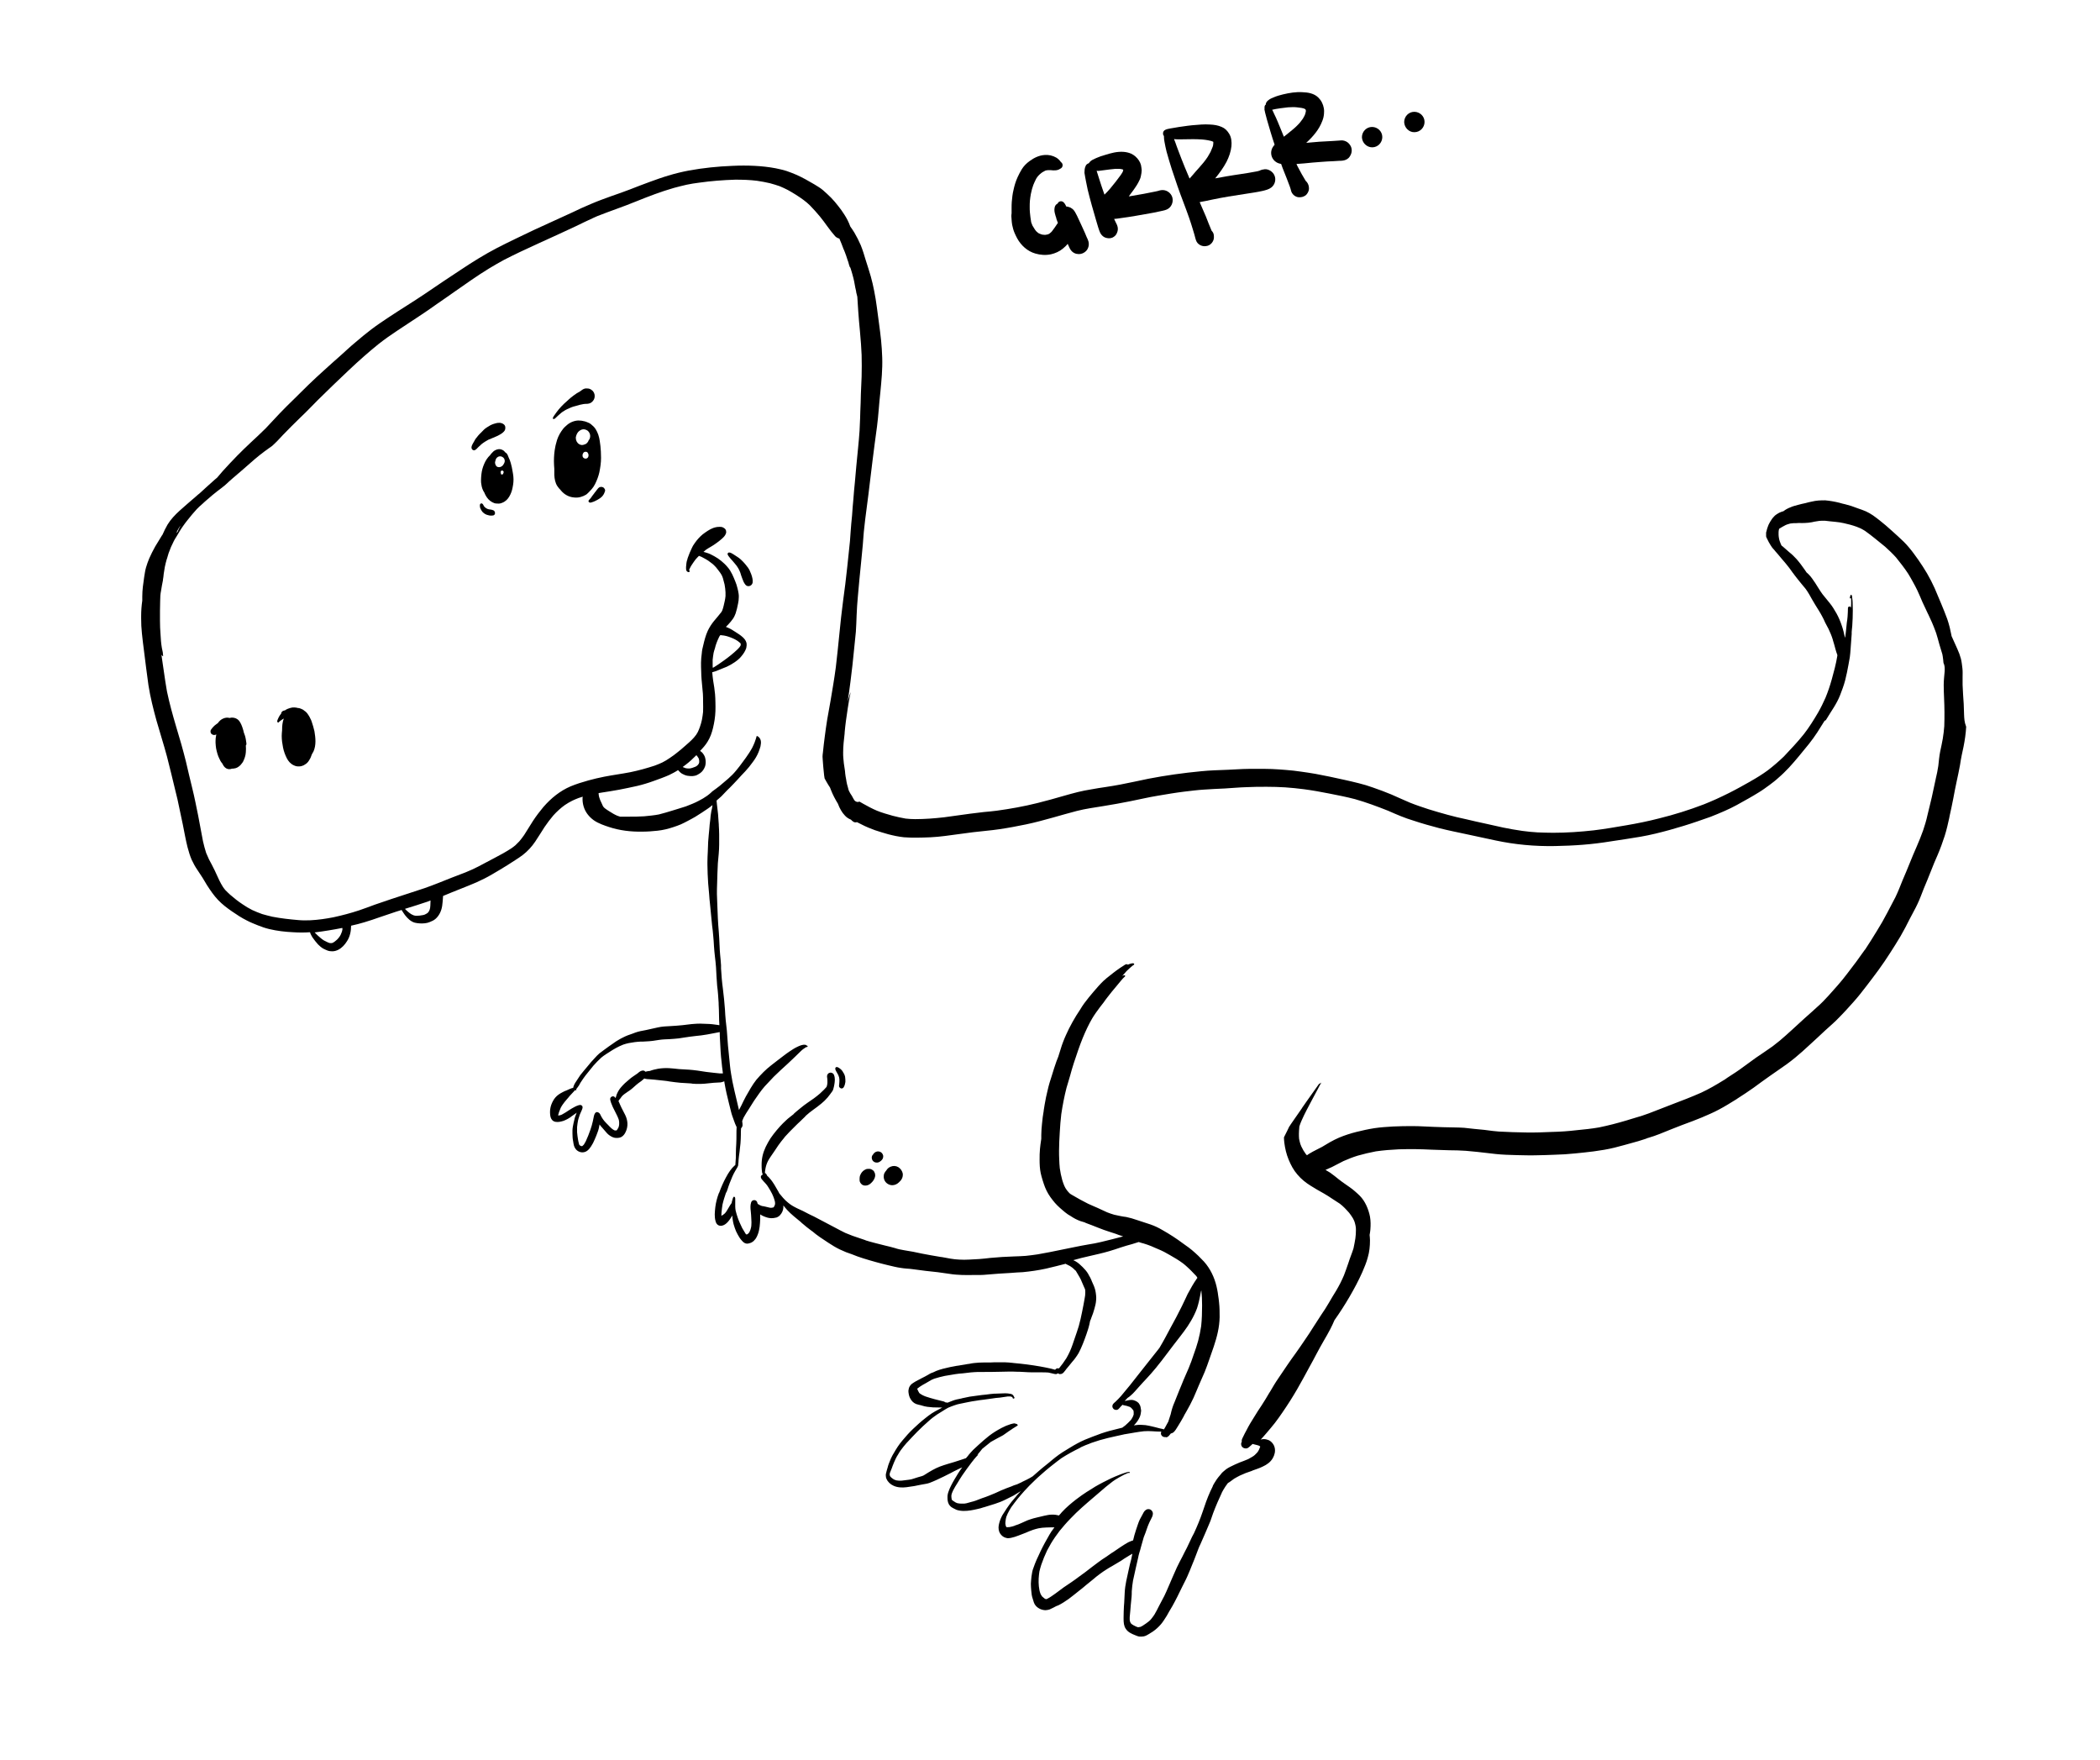 <svg version="1.1"
	 id="Layer_1" sketch:viewSource="501.20068 449.10458 1123.2577 1328.944" xmlns:sketch="http://www.adobe.com/sketch" xmlns:sketch-meta="http://www.adobe.com/sketch/meta" xmlns:time="http://www.adobe.com/sketch/time"
	 xmlns="http://www.w3.org/2000/svg" xmlns:xlink="http://www.w3.org/1999/xlink" x="0px" y="0px" viewBox="0 0 1123.3 941.5"
	 style="enable-background:new 0 0 1123.3 941.5;" xml:space="preserve">
	 <style>
	 path{
		 fill: currentColor;
	 }</style>
<g>
	<path d="M451.7,574.8c-0.2-0.4-0.3-0.8-0.6-1.1c-0.1-0.2-0.3-0.5-0.4-0.7c-0.1-0.2-0.2-0.3-0.4-0.5c-0.2-0.3-0.5-0.6-0.8-0.8
		c-0.3-0.3-0.7-0.5-1-0.7c-0.3-0.2-0.6-0.3-1-0.3c-0.1,0-0.2,0-0.3,0.1c0,0,0,0,0,0c-0.1,0.1-0.3,0.2-0.3,0.3
		c-0.1,0.2-0.1,0.3-0.1,0.5c0,0.2,0.1,0.4,0.1,0.6c0.1,0.3,0.3,0.6,0.4,0.8c0.3,0.5,0.6,1.1,0.9,1.6c0.2,0.4,0.4,0.8,0.5,1.2
		c0.1,0.3,0.2,0.5,0.2,0.8c0.1,0.3,0.1,0.6,0.1,0.9c0,0.8,0,1.5-0.1,2.3c0,0.3-0.1,0.5-0.1,0.8c0,0,0,0,0,0c0,0.4,0,0.7,0.3,1
		c0.2,0.2,0.4,0.4,0.7,0.5c0.6,0.2,1.2-0.1,1.5-0.6c0.3-0.4,0.4-0.9,0.6-1.4c0.1-0.5,0.2-1,0.3-1.4c0-0.2,0-0.4,0-0.6
		c0-0.5,0-1.1-0.1-1.6C452.1,575.8,451.9,575.3,451.7,574.8z"/>
	<path d="M321.4,603C321.4,603,321.4,603,321.4,603c0,0-0.1-0.1-0.1-0.1C321.3,602.9,321.4,602.9,321.4,603z"/>
	<path d="M546.4,679.6C546.4,679.6,546.3,679.6,546.4,679.6C546.3,679.6,546.3,679.6,546.4,679.6
		C546.3,679.6,546.3,679.6,546.4,679.6z"/>
	<path d="M558.9,677.7C558.9,677.7,558.9,677.7,558.9,677.7C558.8,677.7,558.8,677.7,558.9,677.7
		C558.8,677.7,558.9,677.7,558.9,677.7z"/>
	<path d="M604,788C604,788,604,788,604,788C604,788,604.1,788,604,788C604.1,788,604,788,604,788z"/>
	<path d="M614.4,762.6c0,0,0.1,0,0.1,0c0,0,0.1,0,0.1,0C614.6,762.7,614.5,762.7,614.4,762.6z"/>
	<path d="M536.6,801.2c0,0-0.1,0-0.1,0.1c0,0-0.1,0-0.1,0.1C536.4,801.2,536.5,801.2,536.6,801.2z"/>
	<path d="M517.8,778.5C517.8,778.4,517.8,778.4,517.8,778.5C517.8,778.4,517.8,778.4,517.8,778.5
		C517.8,778.4,517.8,778.4,517.8,778.5z"/>
	<path d="M671.2,411.3c0.1,0,0.2,0,0.2,0c0.1,0,0.2,0,0.3,0C671.6,411.3,671.4,411.3,671.2,411.3z"/>
	<path d="M461.3,176.8c0-0.1,0-0.1,0-0.2c0-0.1,0-0.3,0-0.4C461.2,176.4,461.2,176.6,461.3,176.8z"/>
	<path d="M131.6,492.6c-0.1,0-0.1-0.1-0.2-0.1c0,0-0.1,0-0.1,0C131.4,492.5,131.5,492.5,131.6,492.6z"/>
	<path d="M85.9,286.5c0-0.1,0.1-0.1,0.1-0.2c0,0,0-0.1,0.1-0.1C86,286.3,85.9,286.4,85.9,286.5z"/>
	<path d="M131.8,397.5c-0.1-0.7-0.2-1.3-0.3-2c-0.2-1.3-0.6-2.6-1.1-3.8c-0.1-0.6-0.3-1.3-0.5-1.9c-0.2-0.7-0.5-1.5-0.8-2.2
		c-0.3-0.7-0.7-1.4-1.2-2.1c-0.9-1.1-2.3-1.7-3.8-1.7c-0.4,0-0.8,0.1-1.3,0.2c-1.1-0.3-2.3-0.2-3.4,0.3c-1.2,0.5-2.2,1.4-2.9,2.5
		c-0.3,0.2-0.7,0.4-1,0.7c-1,0.7-1.8,1.6-2.5,2.6c-0.3,0.3-0.4,0.7-0.4,1.1c0,0.5,0.2,1.1,0.6,1.4c0.7,0.6,1.7,0.7,2.5,0.2
		c0,0.2-0.1,0.4-0.1,0.6c-0.2,0.9-0.3,1.9-0.3,2.8c0,0.4,0,0.8,0,1.1c0.1,1,0.1,2,0.3,3c0.4,1.9,0.9,3.9,1.8,5.6
		c0.3,0.7,0.7,1.5,1.2,2.1c0.1,0.1,0.2,0.2,0.3,0.3c0,0,0,0,0,0c0.5,1.1,1.1,2.1,2.2,2.7c0.9,0.5,2,0.5,3,0.1c0.4,0,0.8,0,1.2-0.1
		c1.1-0.1,2.1-0.7,2.9-1.4c0.4-0.3,0.7-0.7,1-1.1c0.3-0.4,0.6-0.7,0.8-1.1c0.8-1.6,1.4-3.3,1.5-5.1c0.1-1.2,0.1-2.4,0-3.6
		C131.9,398.3,131.8,397.9,131.8,397.5z"/>
	<path d="M166.7,385.9c-0.2-0.6-0.4-1.1-0.7-1.6c-0.2-0.5-0.5-1-0.8-1.5c-0.3-0.4-0.5-0.8-0.8-1.2c-0.3-0.4-0.8-0.9-1.2-1.2
		c-0.1,0-0.1-0.1-0.2-0.1c-0.5-0.5-1.1-0.9-1.7-1.1c-0.6-0.2-1.1-0.5-1.7-0.5c-0.1,0-0.2,0-0.2,0c-0.2-0.1-0.5-0.1-0.8-0.2
		c-0.7-0.1-1.4-0.2-2.1-0.1c-0.6,0.1-1.1,0.2-1.7,0.4c-0.6,0.2-1.2,0.4-1.7,0.7c-0.2,0.1-0.4,0.3-0.6,0.4c-0.3,0.1-0.5,0.1-0.8,0.2
		c-0.6,0.2-1,0.6-1.2,1.1c-0.1,0.2-0.1,0.4-0.1,0.5c-0.7,0.8-1.3,1.8-1.7,2.8c-0.1,0.2-0.2,0.5-0.3,0.7c0,0.2-0.1,0.4-0.1,0.6
		c0,0.1,0,0.1,0,0.2c0.1,0.3,0.4,0.5,0.7,0.4c0,0,0,0,0,0c0,0,0,0,0,0c0,0,0,0,0,0c0.1,0,0.2-0.1,0.2-0.2c0.1-0.1,0.2-0.2,0.3-0.3
		c0.2-0.1,0.3-0.3,0.5-0.4c0.3-0.2,0.7-0.5,1-0.7c0.3-0.2,0.5-0.3,0.8-0.5c-0.7,1.9-0.9,4-0.9,6c0,0.1,0,0.2,0,0.3
		c-0.1,1-0.2,2-0.2,3c0,2.1,0.3,4.2,0.7,6.2c0.4,2,1.1,3.9,2,5.7c0.8,1.6,2,3,3.7,3.8c1,0.5,2,0.7,3.1,0.6c0.5,0,1-0.1,1.5-0.3
		c0.5-0.1,1-0.4,1.4-0.7c0.8-0.4,1.6-1.2,2.1-2c0.5-0.8,1-1.6,1.3-2.6c0.1-0.3,0.2-0.5,0.3-0.8c0.3-0.5,0.6-1,0.9-1.6
		c1.5-3.4,1.1-7.2,0.5-10.8C167.8,389.4,167.3,387.6,166.7,385.9z"/>
	<polygon points="148.9,386.4 148.9,386.4 148.9,386.4 	"/>
	<path d="M316.5,261.6c0.7-0.8,1.3-1.7,1.8-2.7c1-2,1.8-4.1,2.3-6.3c0.5-2.5,0.9-5.1,0.9-7.7c0-1.2-0.1-2.3-0.1-3.5
		c-0.1-1.9-0.3-3.8-0.6-5.6c-0.3-2.2-1-4.4-2.2-6.3c-0.7-1.1-1.6-1.9-2.6-2.7c-0.5-0.4-1.1-0.7-1.7-0.9c-0.6-0.2-1.1-0.5-1.7-0.6
		c-0.1,0-0.2,0-0.2,0c-1-0.3-2-0.4-3-0.4c-1.1,0-2.3,0.3-3.3,0.7c-1,0.4-2,1-2.8,1.7c-0.1,0.1-0.2,0.1-0.2,0.2
		c-0.2,0.2-0.4,0.4-0.7,0.6c-0.8,0.7-1.5,1.6-2.1,2.5c-1.3,1.9-2.3,4.1-2.8,6.4c-0.2,0.7-0.4,1.4-0.5,2.1c-0.5,2.5-0.7,5-0.7,7.5
		c0,0,0,0.1,0,0.2c0,1.3,0.1,2.6,0.2,4c0,1.1,0,2.1,0,3.2c0.1,2.1,0.5,4.4,1.7,6.1c0.5,0.7,1,1.4,1.6,1.9c0.1,0.2,0.3,0.4,0.4,0.5
		c1.6,1.9,3.9,3.2,6.3,3.5c1.4,0.2,2.8,0.2,4.1-0.2c1.1-0.3,2-0.7,3-1.3C314.6,263.7,315.6,262.6,316.5,261.6z M309.7,237.5
		c-1.1-0.7-1.7-2-1.7-3.3c0-0.2,0-0.5,0.1-0.7c0.2-0.9,0.6-1.8,1.2-2.5c0.6-0.6,1.3-1.1,2.1-1.3c1-0.3,2.2,0.1,3,0.7
		c0.8,0.7,1.3,1.7,1.3,2.8c0,0.5-0.1,1-0.3,1.5c-0.1,0.3-0.3,0.5-0.5,0.7c-0.1,0.3-0.2,0.6-0.4,0.9c-0.5,0.7-1,1.2-1.8,1.4
		C311.6,238.2,310.6,238.1,309.7,237.5z M314.8,243.4c0,0.1,0,0.3,0,0.4c0,0.1-0.1,0.3-0.1,0.4c-0.2,0.7-0.8,1.1-1.5,1.1
		c-0.2,0-0.5-0.1-0.7-0.2c-0.1,0-0.1-0.1-0.2-0.1c-0.5-0.3-0.7-0.8-0.7-1.4c0-0.2,0-0.5,0.1-0.7c0.1-0.3,0.3-0.6,0.5-0.9
		c0.6-0.5,1.4-0.5,2-0.1C314.6,242.4,314.8,242.9,314.8,243.4C314.8,243.4,314.8,243.4,314.8,243.4z"/>
	<path d="M274.2,252.2c-0.2-1.5-0.6-3.1-1-4.6c-0.3-1.1-0.7-2.1-1.2-3.1c-0.2-0.6-0.4-1.1-0.7-1.6c-0.3-0.5-0.8-0.8-1.2-1.1
		c-0.1-0.1-0.1-0.2-0.2-0.3c-0.5-0.6-1.3-1-2.1-1.2c-0.9-0.2-1.8,0-2.7,0.4c-0.9,0.4-1.6,1.1-2.2,1.8c-0.3,0.3-0.5,0.6-0.7,0.9
		c-1.4,1.3-2.5,3-3.2,4.7c-0.8,1.8-1.3,3.7-1.5,5.6c-0.1,1-0.2,2.1-0.2,3.1c0,0.8,0,1.6,0.2,2.4c0.2,1.5,0.7,3,1.6,4.3
		c0.2,0.5,0.4,1,0.7,1.5c0.8,1.5,2,2.8,3.5,3.6c0.7,0.4,1.5,0.7,2.3,0.7c0.8,0.1,1.7,0.1,2.5-0.2c0.6-0.2,1.1-0.4,1.6-0.7
		c0.4-0.3,0.8-0.6,1.2-0.9c0.6-0.6,1.1-1.2,1.5-1.9c0.9-1.5,1.5-3.2,1.8-4.9c0.4-1.9,0.6-3.9,0.4-5.8
		C274.5,254.1,274.4,253.1,274.2,252.2z M270,246.3c0,0.1,0,0.2,0,0.2c0,0.8-0.4,1.5-0.8,2.1c-0.4,0.6-1,1-1.7,1.2
		c-0.8,0.2-1.6,0-2.1-0.6c0,0-0.1-0.1-0.1-0.2c-0.3-0.4-0.5-1-0.5-1.5c0-0.2,0-0.5,0.1-0.7c0.1-0.4,0.2-0.7,0.3-1.1
		c0-0.1,0.1-0.2,0.1-0.2c0.3-0.7,1-1.2,1.7-1.4c1.1-0.2,2.1,0.3,2.7,1.2C269.8,245.6,269.9,246,270,246.3z M267.9,253.3
		c0-0.1,0-0.2,0-0.3c0,0,0,0,0,0c0,0,0,0,0,0c0-0.1-0.1-0.1-0.1-0.2c0,0,0-0.1,0-0.1c0,0,0,0,0-0.1c0-0.1,0-0.1,0-0.2
		c0-0.2,0.1-0.3,0.2-0.5c0.2-0.2,0.5-0.3,0.7-0.2c0.3,0,0.5,0.2,0.6,0.4c0.1,0.1,0.1,0.3,0.1,0.4c0,0.2-0.1,0.4-0.1,0.5
		c0,0.1-0.1,0.1-0.1,0.2c0,0.1-0.1,0.1-0.1,0.2c0,0.1-0.1,0.1-0.1,0.2c-0.1,0.1-0.3,0.2-0.5,0.2
		C268.2,253.8,267.9,253.6,267.9,253.3z"/>
	<path d="M385.6,281.7c0.1,0,0.1,0,0.2,0c0,0,0,0,0,0C385.7,281.7,385.6,281.7,385.6,281.7z"/>
	<path d="M400.9,304.9c-0.4-0.8-0.9-1.5-1.5-2.2c-0.5-0.6-0.9-1.2-1.4-1.7c-0.6-0.6-1.2-1.3-1.9-1.9c-0.6-0.5-1.2-1-1.9-1.4
		c-0.7-0.4-1.3-0.9-2-1.3c-0.7-0.4-1.4-0.9-2.2-0.9c-0.5,0-0.8,0.4-0.8,0.8c0,0.1,0,0.1,0,0.2c0.2,0.6,0.7,1.2,1.1,1.7
		c0.4,0.5,0.8,1,1.3,1.5c0.9,1,1.7,2,2.5,3c0.3,0.5,0.6,0.9,0.9,1.4c0.4,0.7,0.7,1.5,1,2.2c0.3,1,0.6,2,1,3c0.4,1.2,0.9,2.4,1.7,3.4
		c0.5,0.7,1.5,1,2.3,0.7c0.8-0.2,1.5-1,1.6-1.9c0.1-0.7,0-1.3-0.1-2C402.2,307.9,401.6,306.4,400.9,304.9z"/>
	<path d="M874.3,609.4c-0.1,0-0.3,0.1-0.4,0.1c-0.1,0-0.2,0.1-0.3,0.1C873.9,609.5,874.1,609.4,874.3,609.4z"/>
	<path d="M1035.3,416.4c0-0.1,0-0.2,0.1-0.3c0-0.1,0.1-0.2,0.1-0.4C1035.4,416,1035.4,416.2,1035.3,416.4z"/>
	<path d="M1050.6,382.4c-0.1-2-0.1-3.9-0.2-5.9c-0.2-3.4-0.5-6.8-0.6-10.2c0-1.4,0-2.8,0-4.1c0-1.6,0.1-3.2-0.1-4.8
		c-0.2-1.7-0.4-3.5-0.8-5.1c-0.5-1.8-1.1-3.5-1.9-5.2c-1-2.3-2.1-4.6-3.1-6.9c0-0.2-0.1-0.4-0.1-0.6c-0.3-1.4-0.6-2.7-0.9-4.1
		c-0.4-1.5-0.8-3-1.3-4.4c-1-2.8-2.1-5.4-3.2-8.1c-1.2-2.8-2.3-5.5-3.5-8.3c-1.2-2.7-2.6-5.4-4.1-8c-1.5-2.5-3-4.9-4.7-7.3
		c-1.6-2.2-3.1-4.4-4.9-6.5c-1.8-2.2-3.8-4.1-5.9-6c-2.2-2-4.4-4-6.6-5.9c-1.1-0.9-2.2-1.8-3.3-2.7c-1.2-0.9-2.4-1.9-3.6-2.7
		c-1.2-0.8-2.4-1.5-3.7-2.1c-1.4-0.6-2.8-1.1-4.3-1.6c-1.2-0.4-2.4-0.9-3.6-1.3c-1-0.3-2.1-0.6-3.2-0.9c-1-0.2-2.1-0.5-3.1-0.8
		c-1.3-0.3-2.5-0.6-3.8-0.8c-1.3-0.2-2.5-0.4-3.8-0.5c-1.2,0-2.4,0-3.6,0.1c-1.2,0.1-2.5,0.3-3.7,0.6c-1.1,0.2-2.2,0.5-3.3,0.8
		c-1.3,0.3-2.5,0.5-3.8,0.9c-1.4,0.4-2.8,0.7-4.1,1.3c-1.3,0.5-2.7,1.2-3.8,2.1c-0.8,0.2-1.5,0.5-2.2,0.8c-0.6,0.3-1.2,0.7-1.8,1.1
		c-0.4,0.3-0.8,0.6-1.1,1c-0.8,0.8-1.4,1.7-2,2.7c-0.6,1-1.1,2-1.4,3c0,0,0,0,0,0.1c0,0.1-0.1,0.1-0.1,0.2c0,0,0,0,0,0
		c0,0,0,0.1,0,0.1c0,0.1,0,0.1-0.1,0.2c-0.1,0.4-0.2,0.7-0.3,1.1c0,0,0,0,0,0c0,0,0,0.1,0,0.1c-0.1,0.3-0.2,0.7-0.3,1c0,0,0,0,0,0
		c0,0.1,0,0.1,0,0.2c0,0.3,0,0.6,0,0.9c0,0.2,0,0.3,0,0.5c0,0.1,0,0.2,0,0.3c0,0,0,0,0,0c0,0.2,0,0.3,0.1,0.5c0,0,0,0,0,0
		c0,0,0,0,0,0s0,0,0,0c0,0.1,0.1,0.2,0.1,0.3c0.1,0.2,0.2,0.4,0.3,0.6c0,0.1,0.1,0.1,0.1,0.2c0.5,1.1,1.1,2.2,1.8,3.3
		c0.3,0.4,0.5,0.8,0.8,1.2c0.3,0.4,0.7,0.8,1,1.2c-0.1-0.2-0.3-0.3-0.4-0.5c0,0,0,0,0,0c0,0,0,0,0,0c0,0,0,0,0,0c0,0,0,0,0,0
		c0.4,0.4,0.7,0.8,1.1,1.3c0.5,0.5,0.9,1.1,1.4,1.6c0.7,0.8,1.3,1.6,2,2.4c0.6,0.7,1.2,1.4,1.8,2.1c0.3,0.4,0.6,0.7,0.9,1.1
		c1,1.2,1.9,2.4,2.8,3.7c0.3,0.4,0.6,0.9,1,1.3c0,0,0,0,0,0c0,0.1,0.1,0.1,0.1,0.2c0,0,0,0,0,0c1.2,1.6,2.5,3.2,3.8,4.8
		c0.8,0.9,1.6,1.9,2.4,2.9c0.7,0.9,1.3,1.9,1.9,2.9c1.1,1.9,2.1,3.8,3.3,5.7c1.2,2,2.5,3.9,3.6,6c0.6,1.1,1.2,2.3,1.7,3.5
		c0.6,1.1,1.2,2.3,1.8,3.4c0.9,1.9,1.7,3.8,2.3,5.8c0,0,0,0.1,0,0.1c0,0,0,0,0,0c0.5,1.6,1,3.3,1.4,4.9c0.3,1,0.6,2.1,1,3.1
		c0,0.1,0,0.3,0,0.4c-0.7,4.4-1.9,8.8-3.1,13.1c0-0.1,0.1-0.3,0.1-0.4c-0.9,3.3-2,6.5-3.3,9.7c-1.2,2.7-2.5,5.4-4,8
		c-2.3,3.9-4.7,7.8-7.5,11.4c-1.7,2.2-3.6,4.3-5.4,6.3c-1.8,2-3.6,3.9-5.4,5.8c-2.7,2.6-5.6,5.1-8.6,7.4c-3,2.2-6.1,4.1-9.3,5.9
		c0.1-0.1,0.3-0.2,0.4-0.2c-3.9,2.2-7.8,4.4-11.8,6.4c-2.3,1.2-4.6,2.2-6.9,3.3c-2.2,1-4.4,1.9-6.6,2.8c-7.8,3-15.8,5.5-23.9,7.5
		c-5.8,1.5-11.7,2.7-17.6,3.7c-5.8,1-11.6,2-17.4,2.7c-7.2,0.8-14.4,1.3-21.7,1.3c-2.8,0-5.5-0.1-8.3-0.2c-2.8-0.2-5.5-0.4-8.2-0.8
		c-3.5-0.5-6.9-1.1-10.3-1.8c-3.3-0.7-6.6-1.5-9.9-2.2c-3.2-0.7-6.5-1.4-9.7-2.2c-3.4-0.7-6.7-1.5-10-2.4c-3.5-0.9-6.9-2-10.3-3
		c-3.3-1.1-6.7-2.2-9.9-3.5c-3.4-1.4-6.7-3-10-4.4c-3.2-1.3-6.5-2.6-9.8-3.7c-2.5-0.9-5.1-1.7-7.6-2.3c-2.7-0.7-5.4-1.3-8.1-1.9
		c-5-1.1-10-2.2-15-3.1c-2.6-0.4-5.2-0.9-7.8-1.2c-2.7-0.4-5.3-0.7-8-0.9c-2.5-0.2-5-0.4-7.6-0.5c-2.7-0.1-5.5-0.1-8.2-0.1
		c-2.4,0-4.9,0-7.3,0.1c-2.6,0.1-5.2,0.3-7.9,0.4c-4.8,0.2-9.7,0.3-14.5,0.8c-9.4,0.9-18.8,2.2-28.1,4c-2.5,0.5-5.1,1.1-7.6,1.6
		c-2.5,0.5-4.9,1-7.4,1.5c-2.6,0.5-5.1,0.9-7.7,1.3c-2.7,0.4-5.4,0.8-8,1.3c-2.3,0.4-4.7,0.8-7,1.4c-2.5,0.6-4.9,1.3-7.4,2
		c-4.8,1.4-9.5,2.7-14.3,3.9c-7.2,1.8-14.5,3.1-21.8,4.1c-2.3,0.3-4.5,0.5-6.8,0.7c-2.5,0.3-4.9,0.6-7.4,0.9
		c-4.6,0.6-9.2,1.3-13.8,1.9c-5.2,0.6-10.4,1-15.6,1c-1.7,0-3.4-0.1-5.1-0.3c-2.3-0.4-4.6-0.9-6.9-1.5c-2.8-0.8-5.7-1.6-8.4-2.7
		c-2.6-1.1-5-2.4-7.5-3.8c-0.6-0.4-1.3-0.7-1.9-1.1c-0.9,0.5-2.1,0.1-2.7-0.7c-0.2-0.3-0.4-0.6-0.6-1c-0.2-0.4-0.5-0.9-0.7-1.3
		c-0.6-0.9-1.2-1.8-1.6-2.7c-0.2-0.5-0.4-1.1-0.5-1.7c-0.2-0.6-0.3-1.2-0.5-1.8c-0.2-0.9-0.4-1.8-0.5-2.7c-0.2-1-0.4-2.1-0.5-3.1
		c0-0.4-0.1-0.8-0.1-1.2c-0.1-0.5-0.1-1-0.2-1.4c-0.3-1.9-0.6-3.8-0.7-5.7c-0.1-1-0.1-1.9-0.1-2.9c0-3.4,0.4-6.9,0.8-10.3
		c0,0,0,0,0,0c0,0,0,0,0-0.1c0,0,0,0,0,0c0,0,0-0.1,0-0.1c0-0.1,0-0.1,0-0.2c0.2-2.1,0.4-4.2,0.7-6.3c0.3-2.3,0.7-4.6,1-6.9
		c0.3-2.1,0.7-4.2,1.1-6.3c0-0.1,0.1-0.2,0.1-0.3c0.1-0.6,0.2-1.3,0.3-1.9c-0.2,0.6-0.4,1.2-0.6,1.8c-0.4,1.1-0.7,2.3-1,3.5
		c0.6-3.6,1-7.1,1.5-10.7c0.8-5.9,1.4-11.9,2-17.9c0.3-3,0.6-5.9,0.9-8.9c0.2-2.9,0.3-5.8,0.4-8.7c0.1-3.5,0.4-7,0.7-10.5
		c0.5-6,1.1-11.9,1.7-17.9c0.3-3.1,0.6-6.2,0.9-9.3c0.3-3.1,0.4-6.2,0.8-9.3c0.6-5.9,1.5-11.7,2.2-17.6c0.7-6.1,1.5-12.1,2.2-18.1
		c0.4-3.1,0.8-6.3,1.2-9.4c0.4-3,0.8-5.9,1.2-8.9c0.8-6.1,1.1-12.3,1.8-18.4c0.6-6.2,1.2-12.3,1-18.5c-0.1-3.1-0.3-6.2-0.6-9.2
		c-0.3-3-0.7-6-1.1-9c-0.4-3-0.8-6-1.2-9c-0.4-2.8-0.8-5.7-1.4-8.5c-0.5-2.6-1.1-5.2-1.8-7.7c-0.8-2.9-1.8-5.8-2.7-8.7
		c-0.8-2.7-1.6-5.4-2.7-8.1c-1-2.3-2.1-4.5-3.4-6.7c-0.7-1.1-1.4-2.2-2.2-3.3c-0.8-2.3-1.9-4.4-3.2-6.4c-1-1.6-2.1-3.1-3.3-4.6
		c-1.2-1.5-2.4-3-3.7-4.3c-1.4-1.4-2.9-2.8-4.4-4.1c-1.4-1.2-3-2.1-4.6-3.1c-3.2-1.9-6.4-3.7-9.8-5.2c-1.7-0.7-3.4-1.4-5.2-2
		c-1.9-0.6-3.8-1-5.7-1.4c-3.7-0.7-7.4-1.1-11.2-1.3c-3.9-0.2-7.9-0.2-11.9,0c-7.8,0.3-15.6,1.1-23.3,2.5c-3.7,0.7-7.4,1.6-11,2.7
		c-3.4,1-6.7,2.2-10,3.4c-3.5,1.3-7,2.6-10.5,4c-3.3,1.3-6.6,2.4-10,3.6c-3.6,1.3-7.2,2.6-10.7,4.1c-3.6,1.5-7.1,3.1-10.6,4.8
		c-6.6,3.1-13.3,6-19.9,9.1c-6.7,3.2-13.5,6.4-20.1,9.8c-6.7,3.5-13.1,7.5-19.4,11.7c-6.3,4.2-12.6,8.3-18.8,12.6
		c-6.5,4.4-13.3,8.5-19.9,12.9c-3,2-6,4-8.9,6.2c-2.9,2.2-5.8,4.6-8.6,7c-2.8,2.3-5.4,4.8-8.1,7.2c-2.8,2.5-5.7,5-8.5,7.6
		c-2.9,2.6-5.7,5.2-8.5,7.9c-2.6,2.5-5.1,5.1-7.7,7.6c-2.6,2.5-5.2,5.1-7.7,7.7c-2.5,2.6-4.9,5.3-7.4,7.9c-2.6,2.6-5.3,5.1-8,7.6
		c-2.5,2.4-5,4.7-7.4,7.2c-2.6,2.7-5.2,5.4-7.7,8.2c-1,1.1-2,2.3-3,3.5c-0.4,0.3-0.8,0.7-1.2,1c-2.9,2.5-5.6,5.1-8.4,7.6
		c0,0,0.1-0.1,0.1-0.1c-0.2,0.2-0.4,0.3-0.6,0.5c0.1-0.1,0.2-0.1,0.2-0.2c-1,0.9-2,1.7-3,2.6c-2.4,2.1-4.9,4.2-7.2,6.3
		c-2.4,2.2-4.7,4.6-6.4,7.4c-1,1.7-1.9,3.6-2.7,5.4c-0.1,0.1-0.2,0.3-0.3,0.4c-1.2,2-2.4,3.9-3.6,5.9c-1.2,2.1-2.2,4.2-3.2,6.4
		c-0.7,1.6-1.2,3.2-1.7,4.8c-0.5,1.7-0.7,3.5-1,5.2c-0.5,3.4-1,6.8-1,10.3c0,0.4,0,0.8,0,1.2c0,0.3,0,0.7,0,1
		c-0.4,2.7-0.6,5.5-0.6,8.2c0,0.5,0,0.9,0,1.4c0,2.6,0.1,5.2,0.4,7.9c0.3,3.1,0.7,6.2,1.1,9.3c0.8,6.2,1.5,12.3,2.4,18.5
		c1,6.4,2.6,12.7,4.3,18.9c1.8,6.4,3.9,12.8,5.6,19.2c1.6,6.1,3,12.2,4.5,18.3c0.8,3.1,1.5,6.1,2.1,9.2c0.6,3,1.3,6,1.9,9
		c0.8,4,1.5,8,2.5,12c0.6,2.3,1.3,4.6,2.2,6.7c0.9,1.9,1.9,3.8,3.1,5.5c0.9,1.3,1.8,2.7,2.7,4.1c0.8,1.3,1.6,2.7,2.4,4
		c1.8,2.8,3.7,5.6,6,8c2.2,2.3,4.7,4.2,7.3,6c2.6,1.8,5.2,3.5,8,4.9c1.9,1,3.9,1.8,5.9,2.6c2,0.8,4,1.5,6.1,2
		c4.2,1,8.5,1.5,12.8,1.7c3,0.2,6,0.2,9,0c0.1,0.2,0.2,0.4,0.2,0.6c0.3,0.7,0.7,1.4,1.1,2.1c0.9,1.3,1.9,2.6,3,3.8
		c0.8,0.8,1.7,1.6,2.7,2.2c0.8,0.4,1.6,0.8,2.4,1.1c0.8,0.3,1.7,0.4,2.5,0.4c1.1,0,2.2-0.3,3.2-0.8c2-1,3.6-2.8,4.7-4.6
		c1.6-2.4,2.2-5.4,2.2-8.3c2.3-0.5,4.7-1.1,7-1.8c2.8-0.8,5.6-1.8,8.5-2.8c2.9-1,5.8-2,8.6-2.9c1-0.3,1.9-0.6,2.9-0.9
		c0.1,0.1,0.1,0.2,0.2,0.3c0.5,0.8,1,1.6,1.6,2.4c1.4,1.8,3.1,3.5,5.3,4.1c1.7,0.4,3.6,0.5,5.4,0.3c0.9-0.1,1.8-0.3,2.7-0.7
		c1-0.4,2.1-0.9,2.9-1.6c2-1.7,3.2-4.3,3.6-6.9c0,0,0,0,0,0.1c0,0,0,0,0,0c0,0,0,0.1,0,0.1c0,0,0-0.1,0-0.1c0-0.1,0-0.2,0-0.3
		c0,0.1,0,0.1,0,0.2c0.2-1.3,0.3-2.7,0.4-4c0-0.5,0.1-1,0.1-1.4c3.2-1.3,6.4-2.7,9.6-3.9c2.8-1.1,5.5-2.2,8.3-3.4
		c2.9-1.3,5.7-2.7,8.4-4.3c2.7-1.5,5.3-3.2,8-4.8c1.4-0.9,2.8-1.8,4.2-2.7c1.4-0.9,2.8-1.8,4.1-2.8c2.6-2,4.9-4.5,6.7-7.2
		c1.7-2.5,3.3-5.2,5-7.8c1.5-2.2,3-4.2,4.7-6.2c0.9-1,1.9-2,3-3c1-0.9,2-1.7,3.1-2.5c1.3-0.9,2.7-1.7,4.1-2.4c1.1-0.5,2.2-1,3.3-1.4
		c0.7-0.2,1.5-0.5,2.2-0.7c-0.1,0.4-0.1,0.9-0.1,1.3c0,1.3,0.2,2.7,0.6,4c0.9,3,2.9,5.5,5.4,7.3c1.3,0.9,2.7,1.6,4.2,2.2
		c1.3,0.5,2.6,1,3.9,1.4c5.7,1.9,11.8,2.6,17.8,2.5c2.7,0,5.4-0.2,8.2-0.5c2.9-0.3,5.7-1,8.4-1.9c1.4-0.5,2.8-0.9,4.1-1.5
		c1.3-0.6,2.5-1.2,3.8-1.9c1.3-0.7,2.7-1.4,4-2.2c1.1-0.7,2.2-1.4,3.3-2.1c1-0.7,2-1.3,3-2c1-0.7,1.9-1.3,2.8-2.1c0,0,0,0,0,0
		c0,0.3-0.1,0.5-0.1,0.8c-0.1,0.8-0.3,1.6-0.5,2.4c-0.3,1.6-0.5,3.2-0.6,4.8c-0.1,0.8-0.2,1.6-0.3,2.4c-0.1,0.8-0.1,1.7-0.2,2.5
		c-0.1,1.1-0.2,2.1-0.3,3.1c-0.1,1.2-0.2,2.4-0.3,3.6c-0.1,1.8-0.1,3.5-0.2,5.3c-0.1,1.9-0.2,3.8-0.2,5.7c0,0.4,0,0.8,0,1.2
		c0,3.4,0.2,6.7,0.4,10.1c0.2,1.9,0.3,3.8,0.5,5.6c0.1,1.9,0.3,3.7,0.5,5.6c0.4,3.8,0.7,7.6,1.1,11.3c0.2,1.8,0.5,3.6,0.6,5.5
		c0.2,1.8,0.3,3.7,0.4,5.5c0.1,1.8,0.3,3.6,0.5,5.5c0.2,2,0.5,3.9,0.6,5.9c0.2,3.3,0.3,6.5,0.6,9.8c0.2,1.6,0.4,3.2,0.5,4.8
		c0.1,1.5,0.2,3,0.3,4.4c0,0.1,0,0.3,0,0.4c0-0.1,0-0.2,0-0.3c0,0.2,0,0.4,0,0.5c0,0,0,0,0,0c0.1,2,0.2,4,0.2,6
		c0,1.8,0.1,3.5,0.2,5.3c-0.2,0-0.4,0-0.7-0.1c-1-0.1-2-0.3-3-0.4c-1.1-0.1-2.2-0.2-3.3-0.2c-2.1-0.1-4.2-0.2-6.2,0
		c-2.2,0.1-4.3,0.5-6.5,0.7c-2.2,0.2-4.3,0.4-6.5,0.5c-2.2,0.1-4.5,0.2-6.7,0.7c-2.1,0.4-4.2,1-6.3,1.4c-1,0.2-2.1,0.4-3.1,0.6
		c-1,0.2-1.9,0.5-2.8,0.8c-0.2,0.1-0.3,0.1-0.5,0.2c-0.3,0.1-0.5,0.2-0.8,0.3c-1.8,0.6-3.5,1.2-5.2,2.1c-0.8,0.4-1.6,0.8-2.4,1.3
		c-0.9,0.5-1.8,1.1-2.6,1.7c-0.9,0.6-1.8,1.2-2.6,1.8c-0.9,0.6-1.7,1.3-2.6,1.9c-0.8,0.6-1.6,1.2-2.4,1.8c-0.8,0.7-1.6,1.5-2.3,2.3
		c-0.7,0.8-1.5,1.6-2.2,2.4c-0.7,0.8-1.3,1.6-1.9,2.3c-1.2,1.5-2.6,3-3.8,4.6c-0.9,1.3-1.8,2.7-2.7,4.1c-0.3,0.5-0.6,1-0.8,1.6
		c-0.1,0.4-0.3,0.7-0.3,1.1c-0.6,0.1-1.3,0.4-1.8,0.6c-0.6,0.3-1.2,0.5-1.8,0.8c-0.7,0.3-1.4,0.5-2,0.9c-0.8,0.4-1.5,0.8-2.2,1.3
		c-1.3,0.9-2.4,2.2-3.1,3.6c-0.7,1.3-1.2,2.7-1.4,4.2c-0.1,0.6-0.1,1.3-0.1,1.9c0,0.8,0.1,1.6,0.3,2.4c0.2,0.6,0.5,1.2,0.9,1.6
		c0.5,0.5,1.1,0.8,1.8,0.9c0.7,0.1,1.3,0.1,2,0c0.7-0.1,1.4-0.3,2.1-0.5c1.4-0.5,2.7-1.2,4-2.1c0,0,0,0,0,0c0,0,0.1,0,0.1-0.1
		c0,0,0.1,0,0.1-0.1c0,0,0,0,0,0c1-0.7,2-1.4,3-2.1c-0.1,0.1-0.1,0.3-0.2,0.4c-0.4,1.1-0.9,2.2-1.1,3.4c-0.3,1.2-0.6,2.5-0.8,3.7
		c-0.1,0.7-0.2,1.3-0.2,2c0,0.6,0,1.1,0,1.7c0,1.4,0.1,2.9,0.4,4.3c0.2,1.4,0.4,2.8,1.3,3.9c0.9,1.2,2.4,1.9,3.9,1.8
		c2-0.1,3.3-1.6,4.3-3.1c0.8-1.2,1.5-2.5,2-3.8c0.6-1.3,1.1-2.6,1.6-4c0.5-1.3,0.8-2.7,1-4c0.4,0.6,0.8,1.1,1.3,1.6
		c0.4,0.5,0.9,1,1.3,1.5c0.5,0.5,0.9,1.1,1.4,1.6c0.4,0.4,0.9,0.9,1.4,1.2c1.2,0.8,2.4,1.4,3.9,1.3c1,0,2-0.2,2.8-0.8
		c0.8-0.6,1.3-1.3,1.7-2.1c0.8-1.5,1.2-3.3,1.1-5c-0.1-1.5-0.5-3-1.2-4.4c-0.6-1.3-1.4-2.6-2-3.9c-0.5-1-0.9-2-1.3-2.9
		c-0.1-0.2-0.2-0.4-0.3-0.6c0,0,0,0,0,0c0.2-0.3,0.4-0.6,0.6-1c0,0,0,0,0,0.1c0,0,0-0.1,0.1-0.1c0,0,0,0,0,0c0,0,0,0,0,0
		c0.4-0.5,0.7-1,1.1-1.5c0.3-0.3,0.5-0.6,0.8-0.8c0.5-0.4,1-0.8,1.5-1.1c0.5-0.4,1-0.7,1.6-1.1c0.6-0.4,1.1-0.8,1.7-1.3
		c0.6-0.5,1.1-1,1.7-1.5c0.1-0.1,0.1-0.1,0.2-0.2c0.9-0.8,1.9-1.5,2.9-2.2c0.5-0.4,1-0.8,1.4-1.2c0.1-0.1,0.2-0.2,0.2-0.2
		c0.2,0.1,0.5,0.1,0.7,0.2c0.6,0.1,1.2,0.2,1.9,0.2c1.8,0.1,3.5,0.3,5.3,0.5c0.9,0.1,1.9,0.2,2.8,0.3c0.9,0.1,1.9,0.2,2.8,0.4
		c1.9,0.3,3.9,0.5,5.8,0.7c1.6,0.1,3.2,0.2,4.9,0.3c0.6,0,1.2,0.1,1.7,0.2c1,0.1,2.1,0.1,3.1,0.1c1.1,0,2.1,0,3.2-0.1
		c1.7-0.1,3.3-0.4,5-0.5c1.2-0.1,2.4-0.1,3.6-0.2c0.5-0.1,1-0.2,1.5-0.4c0.2-0.1,0.3-0.1,0.5-0.2c0,0.3,0.1,0.5,0.1,0.8
		c0.3,1.9,0.7,3.7,1.1,5.6c0.4,1.7,0.8,3.3,1.2,5c0.4,1.6,0.8,3.2,1.2,4.8c0.2,0.8,0.4,1.6,0.7,2.4c0.3,0.8,0.6,1.6,0.9,2.5
		c0.4,1.1,0.8,2.3,1.4,3.4c-0.1,1.3-0.1,2.7-0.1,4c0,1.7,0,3.3-0.1,5c-0.1,1.7-0.2,3.4-0.2,5.1c0,1.6,0,3.2-0.2,4.8c0,0,0,0,0,0
		c0,0,0,0.1,0,0.1c0,0,0,0,0,0c0,0,0,0,0,0c0,0,0,0,0,0.1c0,0,0,0,0,0c0,0.4-0.1,0.8-0.1,1.2c-0.1,0.1-0.3,0.2-0.4,0.3
		c-0.9,0.8-1.7,1.7-2.4,2.7c-0.8,1.1-1.5,2.3-2.2,3.6c-1.4,2.6-2.6,5.3-3.6,8.1c0,0,0,0,0,0c0,0.1,0,0.1-0.1,0.2c0,0,0,0.1-0.1,0.1
		c0,0,0,0,0,0c-0.9,2.4-1.6,5-1.9,7.5c-0.2,1.2-0.2,2.5-0.3,3.7c0,0.1,0,0.3,0,0.4c0,1.1,0.1,2.2,0.4,3.3c0.2,0.8,0.5,1.5,1.1,2
		c0.7,0.6,1.6,0.7,2.5,0.5c1.3-0.3,2.3-1.2,3.1-2.1c0.9-1,1.6-2.2,2.3-3.3c0,0.9,0.1,1.9,0.3,2.8c0.1,0.6,0.2,1.2,0.4,1.9
		c0.2,0.6,0.4,1.3,0.6,1.9c0.4,1.2,0.9,2.4,1.6,3.6c0.6,1.1,1.2,2.1,2,3c0.5,0.6,1,1.1,1.7,1.5c0.6,0.3,1.2,0.4,1.8,0.3
		c0.6-0.1,1.2-0.3,1.7-0.5c0.6-0.3,1.2-0.7,1.6-1.2c0.5-0.5,0.9-1,1.2-1.6c0.3-0.6,0.6-1.2,0.8-1.8c0.5-1.3,0.7-2.6,0.9-3.9
		c0.2-1.3,0.2-2.6,0.3-4c0-0.9,0-1.7,0-2.6c0.3,0.2,0.7,0.4,1,0.6c0.6,0.3,1.3,0.6,1.9,0.8c1.3,0.5,2.6,0.7,3.9,0.6
		c0.7-0.1,1.4-0.2,2.1-0.4c0.7-0.3,1.3-0.7,1.8-1.3c1-1.1,1.6-2.5,1.7-4c0-0.4,0-0.7,0-1.1c0.6,0.8,1.3,1.6,2,2.4
		c1.1,1.2,2.3,2.3,3.6,3.4c0,0,0,0,0,0c1,0.8,2,1.6,2.9,2.4c0.3,0.2,0.5,0.4,0.8,0.7c0,0-0.1,0-0.1-0.1c0.2,0.1,0.4,0.3,0.5,0.4
		c-0.1,0-0.1-0.1-0.2-0.1c1,0.8,2,1.7,3,2.5c1,0.8,2,1.5,3,2.3c-0.1-0.1-0.2-0.2-0.3-0.3c1.4,1.2,2.9,2.4,4.4,3.4c1.5,1,3,2,4.5,3
		c2,1.3,3.9,2.5,6,3.5c1.1,0.5,2.2,1,3.4,1.5c1,0.4,2,0.7,3.1,1.1c1,0.4,2.1,0.8,3.1,1.2c1,0.3,2,0.7,3,1c2.3,0.7,4.5,1.4,6.8,2
		c2.2,0.6,4.4,1.2,6.6,1.7c2.2,0.5,4.4,1.1,6.6,1.4c1.1,0.2,2.3,0.3,3.4,0.4c1,0.1,2,0.1,3.1,0.3c2.3,0.3,4.6,0.6,6.9,0.9
		c2.1,0.2,4.3,0.5,6.4,0.7c2.1,0.3,4.3,0.6,6.4,0.9c1.1,0.2,2.2,0.3,3.3,0.4c1.1,0.1,2.3,0.1,3.4,0.2c2.2,0.1,4.4,0,6.6,0
		c1.1,0,2.2,0,3.3,0c1.1,0,2.2-0.1,3.3-0.2c2.1-0.2,4.2-0.3,6.3-0.5c2.2-0.1,4.4-0.3,6.6-0.4c2.1-0.2,4.2-0.3,6.3-0.4
		c4.2-0.4,8.4-1,12.5-1.9c3.5-0.8,7-1.7,10.5-2.6c0.2,0.2,0.5,0.3,0.7,0.4c0.5,0.3,1.1,0.5,1.6,0.8c0.5,0.3,0.9,0.6,1.3,0.9
		c0.5,0.4,0.9,0.8,1.4,1.3c0,0,0,0,0,0c0.1,0.1,0.2,0.2,0.3,0.3v0c-0.1-0.1-0.1-0.1-0.1-0.2c0.1,0.1,0.1,0.1,0.2,0.2
		c0.4,0.7,0.9,1.5,1.3,2.2c0.5,0.8,1,1.7,1.4,2.5c0.5,1.2,1,2.4,1.5,3.5c0.3,0.6,0.5,1.2,0.8,1.8c0.1,0.6,0.1,1.1,0.1,1.7
		c0-0.1,0-0.1,0-0.2c0,0.1,0,0.1,0,0.2c0,0,0,0.1,0,0.1c0,0,0-0.1,0-0.1c0,0,0,0.1,0,0.1c0,0.9-0.1,1.9-0.3,2.8
		c-0.4,2.5-0.9,4.9-1.4,7.4c-0.5,2.6-1.1,5.2-1.8,7.7c-0.7,2.2-1.4,4.4-2.2,6.6c-0.8,2.3-1.5,4.6-2.5,6.8c-0.6,1.3-1.2,2.5-1.9,3.7
		c-1.2,1.9-2.6,3.8-4,5.5c0,0,0,0,0,0c-0.2-0.1-0.4-0.1-0.6-0.1c-0.6,0-1.1,0.3-1.4,0.8c-0.7-0.2-1.4-0.4-2.2-0.6
		c-2-0.5-4-0.8-6-1.2c-4.6-0.8-9.3-1.4-13.9-1.8c-0.3,0-0.5-0.1-0.8-0.1c-1.3-0.1-2.7-0.3-4-0.3c-1.4,0-2.7,0-4.1,0
		c-1.2,0-2.5,0-3.7,0.1c-1.2,0-2.3,0-3.5,0c-1.7,0-3.5,0.1-5.2,0.3c-0.8,0.1-1.6,0.2-2.4,0.4c-0.8,0.1-1.6,0.2-2.5,0.4
		c-0.8,0.1-1.7,0.3-2.5,0.4c-0.2,0-0.3,0.1-0.5,0.1c-1,0.1-2,0.3-3,0.5c-1.3,0.2-2.6,0.5-3.8,0.8c-1.3,0.3-2.6,0.6-3.8,1
		c-1.2,0.4-2.3,0.8-3.4,1.4c-0.6,0.2-1.2,0.4-1.7,0.7c-0.4,0.2-0.7,0.4-1,0.6c-1.2,0.7-2.4,1.3-3.6,1.9c-0.6,0.3-1.2,0.7-1.9,1
		c-0.7,0.4-1.4,0.7-2.1,1.2c-0.7,0.4-1.4,0.9-1.9,1.6c-0.5,0.6-0.8,1.4-0.9,2.2c-0.1,0.3-0.1,0.6-0.1,0.9c0,0.5,0.1,1.1,0.2,1.6
		c0.1,0.6,0.3,1.3,0.6,1.9c0.7,1.5,1.8,2.7,3.3,3.3c0.9,0.3,1.8,0.5,2.7,0.7c0.1,0,0.2,0.1,0.3,0.1c1,0.3,2,0.6,3,0.7
		c1,0.1,2,0.2,3,0.3c1.7,0.1,3.4,0,5,0.1c0,0,0,0,0,0c-0.6,0.3-1.2,0.7-1.9,1c-1.3,0.7-2.5,1.3-3.7,2.1c-1.2,0.8-2.4,1.7-3.5,2.6
		c-2.3,1.8-4.4,3.7-6.5,5.7c-2,1.9-3.9,4-5.7,6.2c-0.9,1.1-1.8,2.2-2.5,3.3c-0.8,1.2-1.5,2.4-2.2,3.6c-0.4,0.6-0.7,1.2-1,1.8
		c-0.3,0.7-0.7,1.3-0.9,2c-0.5,1.2-1,2.4-1.3,3.7c-0.3,1.1-0.7,2.2-0.9,3.3c-0.1,0.3-0.1,0.6-0.1,0.9c0,0.7,0.1,1.4,0.4,2
		c0.7,1.6,2.1,2.9,3.7,3.6c2.1,1,4.6,1.1,7,0.8c0.7-0.1,1.3-0.2,2-0.3c0.7-0.1,1.4-0.2,2.1-0.3c1.3-0.2,2.6-0.6,4-0.8
		c1.4-0.3,2.9-0.4,4.2-0.9c1.3-0.5,2.5-1,3.8-1.6c1.3-0.6,2.5-1.2,3.8-1.8c1.3-0.6,2.5-1.3,3.8-1.9c1.1-0.6,2.2-1.2,3.3-1.7
		c0.9-0.5,1.9-0.9,2.8-1.3c0,0,0,0.1-0.1,0.1c-1.5,2-2.8,4.2-4.1,6.4c-0.6,1-1.2,2.1-1.7,3.1c-0.6,1.1-1.1,2.3-1.5,3.5
		c-0.2,0.5-0.3,1-0.4,1.5c-0.1,0.4-0.1,0.9-0.1,1.3c0,0.2,0,0.3,0,0.5c0,1.5,0.3,3.1,1.4,4.2c0.4,0.5,1,0.9,1.6,1.2
		c0.6,0.3,1.1,0.6,1.8,0.9c1.2,0.4,2.6,0.6,3.9,0.6c1.2,0,2.5-0.1,3.7-0.3c1.2-0.2,2.3-0.4,3.5-0.7c0.6-0.1,1.1-0.3,1.7-0.4
		c0.6-0.2,1.3-0.4,1.9-0.6c-0.1,0-0.1,0-0.2,0.1c2-0.7,4.1-1.2,6.1-1.9c0.9-0.3,1.9-0.7,2.8-1c1-0.4,1.9-0.8,2.9-1.3
		c1.4-0.7,2.8-1.4,4.2-2.1c1.3-0.8,2.6-1.6,3.9-2.4c-0.7,0.7-1.3,1.5-2,2.2c-0.1,0.1-0.2,0.2-0.2,0.3c0,0,0,0,0,0c0,0,0,0,0,0
		c0,0-0.1,0.1-0.1,0.1c0,0,0,0,0,0c-0.9,1.1-1.8,2.1-2.7,3.2c-0.8,1.1-1.7,2.2-2.4,3.3c-0.8,1.2-1.6,2.5-2.4,3.7
		c-0.4,0.7-0.7,1.4-1,2.1c-0.3,0.7-0.5,1.4-0.7,2.1c-0.2,0.8-0.4,1.6-0.4,2.4c0,0,0,0,0,0c0,0.8,0.1,1.6,0.4,2.4
		c0.5,1.2,1.4,2.2,2.5,2.8c0.6,0.3,1.3,0.5,2,0.6c0.6,0,1.2-0.1,1.8-0.2c1.3-0.3,2.7-0.7,3.9-1.2c1.3-0.5,2.6-1,3.9-1.5
		c1.3-0.6,2.6-1.1,4-1.6c1-0.3,1.9-0.6,2.9-0.8c0.7-0.1,1.3-0.2,2-0.3c1.4-0.1,2.9-0.2,4.3-0.2c0.7,0,1.4,0,2.1,0c0,0,0.1,0,0.1,0
		c-0.4,0.5-0.7,1-1.1,1.5c0,0,0-0.1,0.1-0.1c0,0.1-0.1,0.1-0.1,0.2c0,0,0,0.1-0.1,0.1c0,0,0,0,0-0.1c-0.1,0.1-0.1,0.2-0.2,0.2
		c0,0,0-0.1,0.1-0.1c-0.9,1.4-1.8,2.9-2.6,4.4c-0.8,1.5-1.7,2.9-2.4,4.4c-0.8,1.5-1.5,3.1-2.2,4.6c-0.7,1.4-1.3,2.8-1.9,4.3
		c-0.3,0.7-0.5,1.4-0.8,2.2c-0.3,0.8-0.6,1.6-0.7,2.4c-0.3,1.5-0.5,3-0.6,4.6c0,0.5-0.1,1.1-0.1,1.6c0,1.2,0.1,2.4,0.2,3.6
		c0.1,1.5,0.3,3,0.8,4.4c0.4,1.3,0.7,2.7,1.6,3.7c0.8,0.9,1.8,1.6,3,2c0.7,0.2,1.4,0.4,2.1,0.4c0.8,0,1.6-0.2,2.3-0.4
		c0.7-0.3,1.4-0.7,2.1-1c0.6-0.3,1.1-0.6,1.7-0.9c0,0-0.1,0-0.1,0.1c0.1,0,0.1-0.1,0.2-0.1c0,0,0,0,0,0c0,0,0,0,0,0
		c0.2-0.1,0.5-0.2,0.7-0.3c0,0-0.1,0-0.1,0.1c2-1,3.9-2.2,5.7-3.5c1.9-1.4,3.7-2.9,5.6-4.4c0.6-0.5,1.2-1,1.9-1.5
		c0.6-0.5,1.3-1.1,1.9-1.6c1.2-1,2.5-2,3.7-3c1.1-1,2.3-1.9,3.5-2.8c1.2-0.9,2.5-1.8,3.8-2.6c0.9-0.6,1.8-1.1,2.7-1.6
		c0.9-0.5,1.8-1.1,2.7-1.6c0.8-0.5,1.7-1,2.5-1.5c0.9-0.6,1.7-1.2,2.6-1.7c1.1-0.7,2.1-1.3,3.2-1.9c-0.2,1-0.4,1.9-0.6,2.9
		c-0.5,1.9-1,3.8-1.4,5.8c-0.4,2-0.9,4-1.3,6c-0.4,2-0.7,4-0.8,6.1c-0.1,2-0.2,4-0.3,6c0-0.1,0-0.2,0-0.3c0,0.5-0.1,1-0.1,1.5
		c0-0.1,0-0.2,0-0.3c-0.1,2.1-0.2,4.3-0.2,6.4c0,0.2,0,0.4,0,0.7c0,1.9,0.1,3.8,1.2,5.4c1.1,1.7,3,2.6,4.8,3.3
		c0.8,0.3,1.6,0.7,2.4,0.8c0.8,0.1,1.6,0,2.4-0.1c0.9-0.2,1.7-0.6,2.5-1.1c0.8-0.5,1.6-1,2.4-1.5c1.6-1.1,3.1-2.5,4.3-3.9
		c1.2-1.4,2.1-3,3.1-4.5c0.5-0.8,0.9-1.7,1.4-2.5c0.5-0.9,1.1-1.8,1.6-2.7c1-1.7,1.8-3.4,2.7-5.1c0.9-1.7,1.6-3.4,2.5-5.1
		c0.9-1.9,2-3.8,2.8-5.7c0.9-2,1.7-4,2.5-6c0.8-1.9,1.6-3.9,2.3-5.8c0.4-1,0.7-1.9,1.1-2.9c0.3-0.8,0.7-1.7,1.1-2.5
		c1.6-3.7,3.3-7.4,4.8-11.1c0.4-0.9,0.8-1.9,1.1-2.9c0.3-0.9,0.6-1.8,0.9-2.6c0.7-1.9,1.5-3.8,2.3-5.7c0.8-1.7,1.5-3.4,2.3-5.1
		c0,0,0,0,0,0c0,0,0,0,0,0c0-0.1,0.1-0.2,0.1-0.3c0,0,0,0,0,0c0,0.1-0.1,0.1-0.1,0.2c0.6-1.2,1.3-2.3,2-3.4c0.4-0.6,0.9-1.2,1.3-1.8
		c0.5-0.3,0.9-0.5,1.4-0.9c0.6-0.4,1.2-0.9,1.9-1.4c1-0.6,2.1-1.2,3.1-1.7c2.1-1,4.2-1.8,6.4-2.5c0,0-0.1,0-0.1,0c0,0,0.1,0,0.1,0
		c0.1,0,0.1,0,0.2-0.1c0,0,0,0,0,0c0.1,0,0.2-0.1,0.2-0.1c-0.1,0-0.2,0.1-0.3,0.1c1.9-0.7,3.9-1.3,5.7-2.2c2.2-1,4.2-2.4,5.4-4.5
		c1-1.7,1.5-3.8,1-5.7c-0.4-1.7-1.7-3.3-3.3-4c-0.8-0.3-1.6-0.5-2.4-0.5c-0.4,0-0.8,0-1.1,0.1c-0.2,0-0.5,0.1-0.7,0.2
		c1.1-1.2,2.2-2.4,3.2-3.6c1.5-1.8,3-3.5,4.4-5.3c1.4-1.8,2.8-3.8,4.1-5.7c1.4-2.1,2.8-4.1,4.1-6.2c1.3-2,2.5-4.1,3.7-6.1
		c2.4-4.1,4.6-8.3,6.9-12.5c1.2-2.2,2.4-4.3,3.5-6.5c1.2-2.2,2.4-4.5,3.7-6.7c1.3-2.2,2.5-4.3,3.7-6.6c0.8-1.5,1.5-3.1,2.2-4.7
		c2.9-4.1,5.6-8.3,8.1-12.6c2.5-4.3,4.8-8.6,6.8-13.1c1.1-2.6,2.2-5.1,2.9-7.8c0.9-3,1.2-6.1,1.2-9.2c0-1-0.1-1.9-0.2-2.9
		c0.2-0.9,0.3-1.9,0.4-2.8c0.2-2.4,0.2-4.7-0.2-7c-0.4-2.1-1.1-4.2-2-6.1c-0.9-1.9-2-3.6-3.5-5.1c-0.8-0.8-1.6-1.5-2.5-2.3
		c-0.9-0.8-1.8-1.5-2.8-2.2c-1-0.7-2-1.4-3-2.1c-0.9-0.6-1.8-1.3-2.7-2c0,0,0,0,0.1,0.1c-1.6-1.3-3.2-2.6-4.9-3.8
		c-0.8-0.5-1.6-1-2.5-1.5c1.1-0.5,2.3-1,3.4-1.5c2.1-1,4.1-2.2,6.2-3.2c2.5-1.1,5-2.1,7.6-2.9c3.2-0.9,6.5-1.7,9.7-2.3
		c4.1-0.6,8.2-0.9,12.3-1.1c2.8-0.1,5.6-0.1,8.5-0.1c3.1,0,6.2,0.2,9.2,0.3c3.1,0.1,6.1,0.2,9.2,0.3c3,0,6,0.1,9,0.3
		c2.1,0.2,4.2,0.4,6.3,0.6c3.2,0.3,6.4,0.8,9.6,1.1c3.7,0.4,7.4,0.5,11.2,0.6c1.6,0,3.2,0.1,4.9,0.1c1.7,0,3.4,0.1,5.2,0
		c3.4,0,6.8-0.2,10.2-0.3c3.7-0.1,7.3-0.3,11-0.7c3.3-0.3,6.7-0.7,10-1.1c3.7-0.5,7.5-1.1,11.1-2c3.6-0.9,7.1-1.9,10.7-2.9
		c0.2-0.1,0.5-0.1,0.7-0.2c0.4-0.1,0.7-0.2,1.1-0.3c1.2-0.4,2.3-0.7,3.5-1.1c0.3-0.1,0.6-0.2,0.9-0.3c0.1,0,0.1,0,0.2-0.1
		c0,0,0,0,0,0c0.2-0.1,0.4-0.1,0.5-0.2c0.2-0.1,0.5-0.1,0.7-0.2c0,0,0,0,0,0c1.9-0.6,3.9-1.2,5.8-2c2.1-0.8,4.1-1.7,6.2-2.5
		c3.8-1.5,7.6-3,11.5-4.4c3.2-1.2,6.3-2.5,9.4-3.9c3.2-1.4,6.3-3.1,9.3-4.9c1.7-1,3.3-2,4.9-3c0,0,0.1,0,0.1-0.1c1.5-1,3-2,4.6-3
		c2.9-1.9,5.8-4,8.6-6.1c2.9-2.1,5.9-4.2,8.8-6.2c3.1-2.1,6.2-4.3,9.1-6.7c2.7-2.2,5.2-4.5,7.8-6.9c2.8-2.5,5.5-5.1,8.2-7.6
		c1.3-1.2,2.7-2.4,4-3.6c1.3-1.1,2.4-2.3,3.6-3.5c2.7-2.7,5.2-5.5,7.7-8.3c2.4-2.7,4.7-5.6,6.9-8.5c2.2-2.8,4.3-5.7,6.4-8.5
		c2.2-3,4.2-6,6.2-9.1c1.9-3,3.8-5.9,5.6-9c1.8-3.1,3.4-6.2,5-9.4c1.3-2.6,2.8-5.1,4-7.7c1.3-2.7,2.3-5.5,3.4-8.3
		c1.3-3.1,2.6-6.2,3.8-9.3c0.6-1.5,1.2-3,1.8-4.5c0.6-1.5,1.3-2.9,1.9-4.4c1.4-3.3,2.6-6.6,3.7-10c1.1-3.4,1.8-6.8,2.6-10.3
		c0,0.1,0,0.2-0.1,0.2c0-0.1,0-0.2,0.1-0.3c0-0.1,0.1-0.3,0.1-0.4c0,0.1,0,0.2-0.1,0.3c0.7-3.2,1.4-6.3,2-9.5c0.6-3,1.1-6.1,1.8-9.1
		c0.6-2.9,1.3-5.9,1.8-8.8c0.3-1.7,0.5-3.5,0.9-5.2c0.3-1.6,0.7-3.2,1-4.7c0.7-3.5,1.2-7,1.4-10.6
		C1050.7,386.1,1050.7,384.2,1050.6,382.4z M94.9,284.5c-0.2,0.2-0.4,0.5-0.6,0.7c0.1-0.3,0.3-0.6,0.4-1c0.4-0.9,0.9-1.7,1.4-2.5
		c0.1-0.1,0.1-0.2,0.2-0.3c0.1-0.1,0.1-0.1,0.2-0.2c-0.5,1-1,2-1.4,3C95.1,284.4,95,284.5,94.9,284.5z M182.9,498.3
		c-0.2,0.5-0.4,1-0.6,1.5c-0.2,0.4-0.4,0.8-0.7,1.2c0,0,0,0.1-0.1,0.1c-0.2,0.3-0.4,0.6-0.7,0.9c-0.2,0.3-0.5,0.5-0.8,0.8
		c-0.3,0.3-0.7,0.6-1.1,0.9c-0.2,0.1-0.4,0.2-0.6,0.4c-0.2,0.1-0.3,0.1-0.5,0.2c-0.1,0-0.2,0.1-0.3,0.1c-0.1,0-0.2,0-0.3,0
		c-0.1,0-0.2,0-0.3,0c-0.1,0-0.3,0-0.4,0c-0.1,0-0.3-0.1-0.4-0.1c-0.4-0.1-0.7-0.3-1-0.4c-0.6-0.3-1.2-0.6-1.8-0.9
		c-0.7-0.4-1.3-0.9-1.9-1.4c-1-0.8-1.9-1.7-2.8-2.6c-0.1-0.1-0.2-0.2-0.3-0.3c2.6-0.3,5.1-0.7,7.6-1.1c2.4-0.4,4.8-0.8,7.2-1.3
		C183.3,496.8,183.1,497.6,182.9,498.3z M230.2,484.2c0,0.4-0.1,0.8-0.1,1.2c-0.1,0.3-0.1,0.6-0.2,0.9c-0.1,0.3-0.2,0.5-0.3,0.8
		c-0.1,0.2-0.2,0.3-0.3,0.5c-0.1,0.1-0.2,0.3-0.3,0.4c-0.1,0.1-0.1,0.1-0.2,0.2c-0.1,0.1-0.2,0.2-0.4,0.3c-0.2,0.1-0.3,0.2-0.5,0.3
		c-0.3,0.1-0.5,0.3-0.8,0.4c-0.2,0.1-0.4,0.1-0.7,0.2c-0.6,0.1-1.3,0.2-1.9,0.3c-0.6,0-1.2,0.1-1.7,0.1c-0.3,0-0.6,0-0.9-0.1
		c-0.2,0-0.4-0.1-0.5-0.1c-0.2-0.1-0.5-0.2-0.7-0.3c-0.3-0.1-0.5-0.3-0.8-0.4c-0.6-0.4-1.1-0.8-1.7-1.3c-0.6-0.5-1.1-1-1.6-1.5
		c4.1-1.3,8.2-2.5,12.2-3.9c0.5-0.2,1-0.4,1.5-0.6C230.3,482.4,230.2,483.3,230.2,484.2z M386.2,574.1c-0.4,0-0.9,0-1.3,0
		c-1-0.1-1.9-0.2-2.9-0.3c-1.4-0.2-2.9-0.3-4.3-0.5c-1.5-0.2-3.1-0.5-4.6-0.7c-1.6-0.2-3.1-0.4-4.7-0.5c0.1,0,0.1,0,0.2,0
		c-0.1,0-0.2,0-0.2,0c-0.1,0-0.1,0-0.2,0c0,0,0.1,0,0.1,0c-1.7-0.1-3.4-0.2-5.1-0.3c-1.8-0.2-3.6-0.4-5.3-0.5
		c-1.9-0.1-3.9,0-5.8,0.3c-1.5,0.3-3,0.6-4.5,1.2c-0.3,0-0.6,0.1-1,0.1c-0.5,0.1-1,0.2-1.4,0.3c-0.2-0.2-0.3-0.4-0.6-0.5
		c-0.3-0.1-0.6-0.2-1-0.1c-0.6,0.1-1.1,0.3-1.6,0.7c-0.4,0.3-0.8,0.6-1.1,0.9c-0.7,0.5-1.4,1-2.2,1.5c-0.8,0.5-1.5,1.1-2.2,1.7
		c-1.5,1.2-2.9,2.5-4.2,4c-1,1.1-1.8,2.5-2.4,3.9c-0.2,0.7-0.4,1.3-0.6,2c-0.1-0.2-0.3-0.3-0.4-0.5c-0.5-0.5-1.2-0.6-1.8-0.2
		c-0.5,0.3-0.8,0.9-0.7,1.5c0.1,0.6,0.3,1.2,0.5,1.8c0.3,0.7,0.6,1.5,0.9,2.2c0.7,1.5,1.5,2.9,2.2,4.4c0.3,0.7,0.7,1.4,0.9,2.1
		c0.1,0.3,0.2,0.6,0.2,0.9c0.1,0.3,0.1,0.6,0.1,1c0,0.3,0,0.5,0,0.8c0,0.3-0.1,0.6-0.1,0.8c-0.1,0.2-0.1,0.4-0.2,0.7
		c-0.1,0.3-0.2,0.6-0.4,0.8c-0.1,0.2-0.2,0.3-0.3,0.5c-0.1,0.1-0.2,0.3-0.3,0.4c0,0-0.1,0.1-0.1,0.1c0,0,0,0,0,0c-0.1,0-0.2,0-0.3,0
		c-0.1,0-0.3,0-0.4,0c-0.1,0-0.1,0-0.2,0c0,0-0.1,0-0.1,0c-0.1,0-0.2-0.1-0.4-0.2c-0.2-0.1-0.4-0.2-0.5-0.3
		c-0.3-0.2-0.5-0.4-0.8-0.6c-0.7-0.6-1.3-1.3-1.9-1.9c-0.7-0.7-1.3-1.3-1.9-2c-0.4-0.5-0.8-1-1.1-1.5c-0.4-0.6-0.7-1.2-1-1.8
		c-0.1-0.2-0.2-0.5-0.4-0.7c-0.3-0.4-0.8-0.7-1.3-0.8c-1.1-0.1-1.6,1.2-1.8,2.1c-0.2,1-0.4,2-0.6,2.9c-0.3,1.5-0.8,3-1.3,4.5
		c-0.7,2-1.5,4.1-2.4,6c0,0.1-0.1,0.1-0.1,0.2c0,0,0,0,0,0c-0.3,0.5-0.5,0.9-0.8,1.4c-0.1,0.2-0.2,0.3-0.4,0.5
		c-0.1,0.1-0.2,0.2-0.3,0.3c-0.1,0.1-0.2,0.1-0.2,0.2c-0.1,0-0.1,0.1-0.2,0.1c0,0,0,0,0,0c0,0-0.1,0-0.1,0c0,0-0.1,0-0.1,0
		c0,0-0.1,0-0.1,0c0,0-0.1,0-0.1,0c0,0-0.1,0-0.1,0c-0.1,0-0.1-0.1-0.2-0.1c-0.1,0-0.1-0.1-0.2-0.1c-0.1-0.1-0.2-0.1-0.3-0.2
		c-0.1-0.1-0.2-0.1-0.2-0.2c0,0-0.1-0.1-0.1-0.1c0-0.1-0.1-0.1-0.1-0.2c-0.1-0.1-0.1-0.3-0.1-0.4c-0.2-0.7-0.4-1.5-0.5-2.2
		c-0.2-1.3-0.4-2.6-0.5-3.9c0-0.9,0-1.8,0-2.8c0.1-1.2,0.3-2.4,0.5-3.5c0.2-0.8,0.4-1.6,0.7-2.3c0,0,0,0,0,0.1c0,0,0,0,0-0.1
		c0,0,0,0,0-0.1c0,0,0,0,0,0c0.2-0.7,0.5-1.3,0.8-2c0.3-0.6,0.6-1.3,0.8-1.9c0.1-0.3,0.2-0.7,0.1-1.1c-0.1-0.4-0.4-0.7-0.7-0.8
		c-0.4-0.2-0.9-0.1-1.3,0c-0.7,0.2-1.4,0.5-2,0.8c-1.2,0.6-2.3,1.3-3.4,2c-1.1,0.7-2.2,1.5-3.4,2.1c-0.2,0.1-0.4,0.2-0.6,0.3
		c-0.2,0.1-0.5,0.1-0.7,0.2c0,0,0.1,0,0.1,0c0,0-0.1,0-0.1,0c0,0-0.1,0-0.1,0c0,0,0.1,0,0.1,0c0,0-0.1,0-0.1,0c0,0,0,0,0.1,0
		c-0.2,0-0.3,0.1-0.5,0.1c-0.1,0-0.2,0-0.3,0c0,0-0.1,0-0.1,0c0,0,0-0.1,0-0.1c0-0.2,0-0.3,0.1-0.5c0.1-0.4,0.2-0.7,0.3-1.1
		c0.3-0.8,0.6-1.5,0.9-2.3c0.3-0.6,0.6-1.1,1-1.7c0.7-1,1.4-1.9,2.2-2.8c0.5-0.6,1.1-1.2,1.6-1.9c0.9-1,1.8-1.9,2.7-2.9
		c0.1-0.1,0.2-0.2,0.3-0.3c0.1,0.3,0.7,0.2,0.6-0.2c0-0.1,0-0.1-0.1-0.2c0.7-0.8,1.2-1.7,1.8-2.5c0,0-0.1,0.1-0.1,0.1
		c0-0.1,0.1-0.1,0.1-0.2c0,0,0,0.1-0.1,0.1c0.1-0.2,0.3-0.4,0.4-0.6c0,0-0.1,0.1-0.1,0.1c0.1-0.1,0.2-0.2,0.2-0.3
		c0,0-0.1,0.1-0.1,0.1c0.5-0.8,1.1-1.6,1.6-2.4c0.8-1.2,1.7-2.3,2.6-3.4c1-1.2,1.9-2.4,2.9-3.6c1.3-1.5,2.7-2.9,4.2-4.3
		c0.8-0.7,1.7-1.3,2.6-1.9c2.3-1.5,4.6-3,7.1-4.2c0.7-0.3,1.4-0.6,2.1-0.9c0.9-0.3,1.9-0.6,2.9-0.8c2.1-0.4,4.2-0.7,6.3-0.8
		c1,0,2,0,3-0.1c1.2,0,2.4-0.2,3.6-0.3c1.1-0.2,2.2-0.3,3.3-0.5c1-0.1,2-0.3,3-0.3c1.7-0.1,3.5-0.1,5.2-0.3c1.6-0.1,3.2-0.3,4.8-0.6
		c2.2-0.3,4.4-0.7,6.6-0.9c2-0.2,4-0.4,6.1-0.8c1.1-0.2,2.2-0.4,3.2-0.6c1-0.2,2.1-0.4,3.1-0.6c0.2,0,0.3-0.1,0.5-0.1
		c0,1.7,0.1,3.5,0.2,5.2c0.1,1.8,0.2,3.7,0.3,5.5c0.1,1.8,0.3,3.6,0.5,5.3c0.2,1.7,0.3,3.5,0.6,5.2c0,0.3,0.1,0.6,0.1,0.9
		C386.3,574.1,386.2,574.1,386.2,574.1z M541,795c-0.9,0.3-1.8,0.7-2.7,1c-0.9,0.4-1.8,0.7-2.7,1.1c-1.1,0.5-2.2,1-3.3,1.5
		c-1.1,0.5-2.2,0.9-3.4,1.4c-1.2,0.5-2.4,0.9-3.6,1.3c-1.1,0.4-2.3,0.9-3.4,1.3c-0.8,0.3-1.6,0.5-2.4,0.7c-0.8,0.2-1.7,0.5-2.5,0.7
		c-0.4,0.1-0.8,0.1-1.2,0.2c-0.1,0-0.2,0-0.3,0c-0.5,0-1,0-1.4,0c-0.6,0-1.2-0.1-1.8-0.2c-0.2,0-0.4-0.1-0.6-0.2
		c-0.2-0.1-0.3-0.1-0.5-0.2c-0.5-0.3-1-0.6-1.4-0.9c-0.1-0.1-0.3-0.2-0.4-0.3c0,0,0,0,0,0c0,0,0-0.1-0.1-0.1c0,0-0.1-0.1-0.1-0.1
		c0-0.1-0.1-0.2-0.1-0.2c-0.1-0.2-0.1-0.4-0.1-0.6c0-0.2-0.1-0.5-0.1-0.7c0-0.2,0-0.4,0-0.7c0-0.2,0-0.4,0.1-0.7
		c0.1-0.3,0.1-0.5,0.2-0.7c0.2-0.5,0.4-0.9,0.6-1.4c0.7-1.4,1.5-2.7,2.4-4.1c0.8-1.3,1.6-2.7,2.5-4c0.8-1.2,1.6-2.3,2.4-3.4
		c0.9-1.2,1.7-2.3,2.6-3.5c0.2-0.3,0.5-0.6,0.7-0.9c0,0,0.1,0,0.1,0c0,0,0,0,0-0.1c0.2-0.3,0.5-0.7,0.8-1c0.5-0.6,1-1.2,1.6-1.8
		c0.1-0.1,0.3-0.3,0.4-0.4c-0.2,0-0.3,0.1-0.5,0.1c0.5-0.6,1-1.2,1.5-1.8c0.4-0.5,0.7-0.9,1.1-1.4c1-0.8,2.1-1.7,3.1-2.5
		c0.5-0.4,1-0.8,1.5-1.2c0.6-0.3,1.2-0.7,1.8-1c0.7-0.4,1.3-0.7,2-1.1c0.6-0.3,1.3-0.7,1.9-1c0.3-0.2,0.6-0.3,0.9-0.5
		c0.3-0.2,0.7-0.5,1-0.7c1.3-0.9,2.5-1.8,3.8-2.6c0,0,0.1,0,0.1-0.1c0.9-0.6,1.9-1.2,2.9-1.8c0,0,0,0,0,0c0-0.2-0.1-0.5-0.3-0.6
		c-0.2-0.2-0.4-0.3-0.7-0.3c-0.1,0-0.1,0-0.2,0c0-0.1-0.1-0.1-0.1-0.1c-0.4-0.2-0.9-0.1-1.3,0c-0.4,0.1-0.8,0.2-1.2,0.3
		c-0.8,0.3-1.7,0.6-2.5,0.9c-0.7,0.3-1.4,0.7-2.1,1c0,0,0,0,0,0c-0.1,0.1-0.3,0.1-0.4,0.2c0,0,0,0,0,0c-1.1,0.6-2.2,1.2-3.3,1.9
		c-1.1,0.7-2.3,1.5-3.3,2.3c-1,0.8-1.9,1.6-2.9,2.4c-0.9,0.8-1.9,1.7-2.8,2.5c-0.9,0.9-1.9,1.7-2.8,2.6c-0.8,0.9-1.7,1.8-2.5,2.8
		c0,0.1-0.1,0.1-0.1,0.2c0,0,0,0,0,0c0,0,0,0,0,0c-0.4,0.5-0.8,0.9-1.2,1.4c-0.9,0.3-1.8,0.6-2.7,0.9c0,0,0,0,0,0
		c-1.1,0.4-2.2,0.7-3.4,1.1c-1.2,0.4-2.5,0.7-3.7,1.1c-1.4,0.4-2.8,0.9-4.2,1.4c-2.6,1-5.1,2.5-7.5,4c0.1,0,0.1-0.1,0.2-0.1
		c-0.5,0.3-1,0.6-1.5,0.9c-0.3,0.1-0.6,0.2-0.8,0.3c-0.7,0.2-1.4,0.4-2.1,0.6c-0.7,0.2-1.5,0.5-2.2,0.7c-0.4,0.1-0.9,0.3-1.3,0.4
		c-0.9,0.2-1.8,0.3-2.7,0.4c-0.8,0.1-1.6,0.2-2.4,0.3c-0.1,0-0.2,0-0.3,0c0,0,0,0,0,0c-0.5,0-1,0.1-1.5,0c-0.3,0-0.6-0.1-0.9-0.1
		c-0.2,0-0.5-0.1-0.7-0.2c-0.2-0.1-0.4-0.1-0.6-0.2c-0.3-0.1-0.5-0.3-0.8-0.5c-0.3-0.2-0.6-0.4-0.9-0.7c-0.1-0.1-0.1-0.1-0.2-0.2
		c-0.1-0.1-0.1-0.1-0.2-0.2c-0.1-0.1-0.1-0.2-0.2-0.3c0-0.1-0.1-0.2-0.1-0.3c0-0.1,0-0.1-0.1-0.2c0-0.1,0-0.1,0-0.2
		c0-0.1,0-0.1,0-0.2c0-0.1,0-0.2,0-0.3c0-0.2,0.1-0.3,0.1-0.5c0.2-0.5,0.4-1,0.6-1.5c0.3-0.7,0.6-1.4,0.8-2.1c0.5-1.4,1.1-2.7,1.7-4
		c0.4-0.8,0.8-1.6,1.3-2.3c0.4-0.7,0.8-1.4,1.3-2.1c1-1.4,2.1-2.7,3.2-4c-0.1,0.1-0.1,0.1-0.2,0.2c0.2-0.2,0.3-0.3,0.5-0.5
		c0.9-1,1.9-2,2.8-3c0.9-0.9,1.8-1.9,2.7-2.8c2-2,4-3.9,6.1-5.7c1.4-1.3,2.9-2.4,4.5-3.5c1-0.6,1.9-1.2,2.9-1.8c1-0.6,2-1.3,3-1.8
		c1.1-0.5,2.3-0.9,3.4-1.3c0,0,0,0,0,0c0,0,0,0,0,0c0,0,0,0,0,0c0,0,0,0,0,0c1.1-0.4,2.2-0.7,3.4-0.9c1.3-0.3,2.6-0.5,3.9-0.8
		c1.4-0.3,2.7-0.5,4.1-0.7c1.4-0.2,2.9-0.5,4.3-0.6c1.4-0.2,2.9-0.4,4.3-0.6c0.7-0.1,1.4-0.2,2.1-0.3c0.7-0.1,1.5-0.1,2.2-0.2
		c1.4-0.2,2.7-0.4,4.1-0.6c0.4,0,0.9,0,1.3,0c0.2,0,0.4,0,0.6,0.1c0.1,0,0.1,0,0.2,0.1c0.1,0,0.2,0.1,0.3,0.1c0,0,0,0,0,0
		c0,0,0,0,0,0c0,0,0,0,0.1,0.1c0,0,0,0,0,0c0,0,0,0,0.1,0.1c0,0,0,0,0,0.1c0,0.1,0.1,0.2,0.1,0.3c0.1,0.2,0.5,0.3,0.7,0.2
		c0.2-0.1,0.3-0.5,0.2-0.7c-0.1-0.1-0.1-0.2-0.2-0.2c0-0.1-0.1-0.1-0.1-0.2c-0.1-0.2-0.2-0.4-0.3-0.6c-0.2-0.3-0.5-0.4-0.8-0.6
		c-0.2-0.1-0.5-0.2-0.7-0.2c-0.9-0.2-1.9-0.3-2.8-0.3c-0.9,0-1.8,0.1-2.7,0.1c-0.9,0-1.8,0.1-2.6,0.1c0,0,0,0,0,0
		c-0.2,0-0.4,0-0.6,0c-1.5,0.1-2.9,0.3-4.4,0.5c-1.4,0.1-2.9,0.3-4.3,0.5c-1.5,0.2-2.9,0.4-4.4,0.6c-1.4,0.3-2.8,0.6-4.3,0.9
		c0.1,0,0.1,0,0.2,0c-1,0.2-1.9,0.4-2.9,0.6c-0.9,0.2-1.7,0.5-2.5,0.8c-0.8,0.3-1.5,0.6-2.3,0.9c-0.1,0-0.1,0-0.2,0
		c-0.4-0.1-0.7-0.1-1.1-0.2c0,0-0.1,0-0.1,0c-0.1-0.2-0.3-0.3-0.6-0.4c-3.3-0.8-6.6-1.6-9.8-2.7c-0.6-0.2-1.2-0.5-1.8-0.8
		c-0.4-0.2-0.7-0.4-1-0.6c-0.1-0.1-0.3-0.2-0.4-0.3c0,0-0.1-0.1-0.1-0.1c0,0,0,0-0.1-0.1c-0.2-0.3-0.3-0.6-0.5-0.9
		c-0.2-0.4-0.4-0.8-0.6-1.3c0.1-0.1,0.1-0.1,0.2-0.2c0.4-0.3,0.8-0.6,1.2-0.9c1-0.7,2.1-1.3,3.2-1.9c1-0.6,2-1.2,3.1-1.8
		c0.5-0.2,0.9-0.4,1.4-0.6c1.9-0.6,3.8-1.1,5.7-1.5c1.2-0.2,2.4-0.4,3.6-0.6c1.3-0.2,2.7-0.5,4-0.6c1.3-0.1,2.7-0.2,4-0.4
		c1.3-0.2,2.7-0.3,4-0.4c1.2-0.1,2.4-0.1,3.6-0.1c3.4,0,6.8,0,10.1-0.1c1.6,0,3.3-0.1,4.9-0.1c1.7,0,3.3,0,5,0.1c0,0,0,0-0.1,0
		c0.2,0,0.5,0,0.7,0c-0.1,0-0.2,0-0.3,0c0.1,0,0.3,0,0.4,0c0,0,0,0-0.1,0c0,0,0.1,0,0.1,0c0.1,0,0.1,0,0.2,0c0,0,0,0,0,0
		c0.1,0,0.2,0,0.3,0c-0.1,0-0.2,0-0.3,0c0.7,0,1.3,0.1,2,0.1c1.6,0.1,3.2,0.2,4.7,0.2c1.7,0,3.3,0,5,0c1.2,0,2.4,0,3.5,0.1
		c0.2,0,0.3,0.1,0.5,0.1c0.9,0.2,1.7,0.4,2.6,0.6c0.2,0,0.4,0.1,0.5,0.1c0.3,0,0.6,0.1,0.9,0c0.1,0,0.2-0.1,0.3-0.2
		c0.2,0,0.4-0.1,0.5-0.2c0.1,0.1,0.2,0.1,0.2,0.2c0.3,0.2,0.7,0.3,1.1,0.2c0.6,0,1.1-0.3,1.6-0.8c0.2-0.2,0.3-0.4,0.5-0.6
		c0.3-0.4,0.7-0.8,1-1.3c0.5-0.6,1-1.2,1.5-1.8c0.6-0.7,1.1-1.4,1.7-2.1c0.5-0.6,1-1.1,1.4-1.7c0.4-0.6,0.8-1.1,1.2-1.7
		c0.2-0.4,0.5-0.8,0.7-1.1c1.7-3.2,3-6.7,4.2-10.1c0.6-1.8,1.2-3.5,1.6-5.3c0.1-0.6,0.3-1.3,0.4-1.9c0.3-0.6,0.5-1.2,0.7-1.8
		c0.6-1.5,1.2-3.1,1.6-4.7c0.4-1.5,0.8-2.9,0.9-4.5c0.1-0.9,0.1-1.7,0-2.6c-0.1-0.9-0.2-1.8-0.4-2.7c-0.4-1.6-1-3.1-1.7-4.5
		c0-0.1-0.1-0.2-0.1-0.2c-0.1-0.3-0.2-0.5-0.3-0.8c-0.4-1-0.9-1.9-1.4-2.7c-0.1-0.2-0.2-0.4-0.3-0.6c-0.8-1.4-1.9-2.6-3-3.7
		c-1.2-1.2-2.4-2.3-3.8-3.1c-0.4-0.2-0.8-0.4-1.2-0.6c2.9-0.8,5.8-1.6,8.7-2.2c3.5-0.8,7.1-1.6,10.5-2.6c2.1-0.6,4.1-1.3,6.2-2
		c2-0.7,4-1.2,6.1-1.8c1.2-0.4,2.3-0.7,3.5-1.1c0.9,0.3,1.8,0.6,2.7,0.8c1.4,0.4,2.7,0.9,4,1.4c1.2,0.5,2.4,1.1,3.7,1.6
		c2.2,0.9,4.3,2,6.3,3.2c1.1,0.7,2.3,1.3,3.4,2c1.3,0.8,2.5,1.6,3.7,2.5c0.7,0.6,1.4,1.1,2.1,1.8c0.8,0.7,1.5,1.4,2.2,2.1
		c0.9,0.9,1.8,1.9,2.7,2.8c0.1,0.2,0.3,0.4,0.4,0.6c0.1,0.1,0.1,0.3,0.2,0.4c-0.1,0.1-0.1,0.1-0.2,0.2c-0.5,0.7-0.9,1.4-1.4,2.1
		c-0.9,1.4-1.7,2.8-2.5,4.3c-0.8,1.3-1.5,2.7-2.1,4.1c-0.7,1.5-1.4,2.9-2.1,4.4c-1.9,3.9-4,7.8-6.1,11.6c-1.9,3.6-3.8,7.2-5.9,10.7
		c-0.3,0.4-0.7,0.9-1,1.3c-1.7,2.1-3.3,4.2-5,6.3c-1.7,2.1-3.3,4.2-4.9,6.2c-1.6,2-3.2,4.1-4.8,6.1c-1.6,2-3.2,3.9-4.8,5.8
		c-1,1.1-2,2.2-3.1,3.2c-0.2,0.2-0.4,0.3-0.6,0.5c-0.4,0.4-0.8,0.8-0.9,1.3c0,0.2-0.1,0.3-0.1,0.5c0,0.6,0.3,1.2,0.8,1.6
		c0.5,0.4,1.3,0.5,1.9,0.3c0.5-0.2,0.8-0.6,1.2-1c0.2-0.3,0.5-0.6,0.7-0.8c0.2-0.2,0.4-0.4,0.6-0.6c0-0.1,0.1-0.1,0.1-0.2
		c0,0,0.1,0,0.1,0c0.1,0,0.2,0,0.3,0.1c0.1,0,0.3,0.1,0.4,0.1c0,0,0,0,0,0c0,0,0,0,0,0c0.3,0.1,0.6,0.1,0.9,0.2
		c0.5,0.1,1,0.2,1.5,0.4c0.2,0.1,0.4,0.2,0.6,0.2c0.1,0,0.2,0.1,0.3,0.1c0.3,0.2,0.5,0.4,0.8,0.6c0,0,0.1,0.1,0.1,0.1
		c0.1,0.2,0.2,0.3,0.4,0.5c0.1,0.1,0.1,0.2,0.2,0.2c0.1,0.1,0.2,0.3,0.3,0.4c0.1,0.1,0.1,0.2,0.1,0.4c0,0.1,0.1,0.3,0.1,0.4
		c0,0.1,0,0.2,0,0.3c0,0.3,0,0.5,0,0.8c0,0.1,0,0.2,0,0.3c0,0.2-0.1,0.4-0.2,0.6c-0.1,0.2-0.2,0.4-0.2,0.6c-0.2,0.3-0.4,0.7-0.6,1
		c0,0,0,0,0,0.1c0,0,0,0,0,0c-0.2,0.3-0.4,0.6-0.6,0.8c-0.9,1-1.9,1.9-2.9,2.8c-0.5,0.4-1.1,0.8-1.6,1.2c-0.8,0.2-1.6,0.4-2.4,0.6
		c-3,0.7-6,1.5-8.9,2.5c-1.4,0.5-2.8,1.1-4.3,1.6c-1.4,0.6-2.9,1.1-4.3,1.7c-2.8,1.2-5.5,2.7-8.1,4.3c-2.7,1.6-5.3,3.2-7.7,5.1
		c-1.2,0.9-2.3,1.9-3.4,2.8c-1.2,1-2.4,1.9-3.6,2.9c0,0,0,0,0,0c-0.7,0.6-1.3,1.1-2,1.7c-1.1,0.9-2.1,1.9-3.2,2.8
		c-1,0.6-2.1,1.3-3.2,1.8c-0.9,0.4-1.8,0.9-2.7,1.3c0,0,0.1,0,0.1,0c-0.9,0.4-1.7,0.8-2.6,1.2C542.8,794.2,541.9,794.6,541,795z
		 M610.1,752.6c-0.1-0.5-0.3-1.1-0.6-1.5c-0.3-0.6-0.8-1.1-1.3-1.4c-0.6-0.4-1.2-0.6-1.8-0.8c-0.7-0.2-1.4-0.2-2.2-0.1
		c-0.7,0.1-1.3,0.3-2,0.4c-0.2,0-0.4,0.1-0.6,0.1c0.5-0.5,1-1.1,1.5-1.6c0,0,0,0,0,0c0.6-0.4,1.2-0.8,1.7-1.3
		c1.6-1.3,2.8-2.9,4.2-4.4c1.4-1.6,2.9-3.2,4.4-4.8c1.5-1.6,3-3.3,4.4-5c0.4-0.5,0.9-1,1.3-1.6c2.9-3.5,5.5-7.2,8.3-10.8
		c1.4-1.8,2.7-3.5,4.1-5.3c1.3-1.7,2.6-3.4,3.8-5.2c1.3-2,2.5-4,3.5-6.1c0.5-1.1,1.1-2.3,1.5-3.5c0.4-1.2,0.7-2.4,1-3.6
		c0.4-1.8,0.8-3.6,1.1-5.4c0-0.1,0.1-0.2,0.1-0.3c0-0.1,0-0.1,0.1-0.2c0.3,2.7,0.4,5.3,0.4,8c0,3.7-0.1,7.4-0.5,11.1
		c-0.4,2.6-0.9,5.2-1.6,7.8c-0.7,2.5-1.5,5-2.4,7.4c-0.8,2.5-1.7,4.9-2.7,7.3c-0.9,2.1-1.8,4.1-2.7,6.2c-0.8,1.9-1.5,3.8-2.3,5.6
		c-0.9,2.2-1.7,4.3-2.6,6.5c-0.4,0.9-0.8,1.9-1.1,2.9c-0.4,1.1-0.6,2.2-0.9,3.4c-0.4,1.3-0.8,2.5-1.2,3.7c0,0,0,0,0,0.1
		c-0.6,1.1-1.2,2.2-1.8,3.3c-0.2,0.3-0.4,0.7-0.6,1c-0.7-0.2-1.4-0.4-2.1-0.5c-1.9-0.5-3.8-1-5.7-1.4c-1.3-0.3-2.7-0.5-4-0.5
		c-1.3-0.1-2.6,0-3.9,0.2c-0.1,0-0.2,0-0.4,0c0.3-0.3,0.6-0.5,0.8-0.8c1-1.1,1.7-2.2,2.3-3.5c0.5-1.1,0.7-2.3,0.8-3.5
		C610.3,753.9,610.2,753.2,610.1,752.6z M1040.2,359.1c-0.2,2.4-0.5,4.8-0.5,7.3c0,2.4,0.1,4.7,0.2,7.1c0.1,2.5,0.2,4.9,0.2,7.4
		c0,2.5,0,5-0.1,7.5c-0.2,2.2-0.4,4.5-0.8,6.7c-0.4,2.3-0.9,4.6-1.4,6.9c-0.5,2.5-0.7,5.1-1,7.7c-0.3,2.2-0.8,4.4-1.3,6.6
		c-0.7,3.4-1.5,6.8-2.2,10.2c-0.7,3.1-1.5,6.1-2.2,9.1c-0.4,1.6-0.7,3.2-1.2,4.7c-0.4,1.3-0.8,2.6-1.2,3.8c-1.1,3-2.2,5.9-3.5,8.8
		c-0.6,1.5-1.3,2.9-1.9,4.4c-0.6,1.5-1.2,2.9-1.8,4.4c-1.2,3-2.5,6.1-3.8,9.1c-1.2,3-2.4,6.1-3.8,9c-1.5,2.8-2.9,5.6-4.4,8.4
		c-1.7,3.3-3.6,6.6-5.6,9.8c-2,3.3-4.1,6.6-6.2,9.8c-0.1,0.1-0.1,0.2-0.2,0.2c-3,4.3-6.1,8.5-9.3,12.6c-1.7,2.2-3.4,4.4-5.2,6.4
		c-1.6,1.8-3.2,3.6-4.8,5.4c-2,2.2-4,4.3-6.2,6.2c-2.2,2.1-4.5,4-6.8,6.1c-4.4,4-8.7,8.1-13.2,11.9c-1.3,1-2.5,2-3.8,3
		c-2.9,2.1-6,4.1-8.9,6.1c-3,2.1-5.8,4.3-8.8,6.4c-1.4,1-2.8,1.9-4.2,2.8c-0.8,0.5-1.5,1-2.3,1.5c-0.3,0.2-0.7,0.5-1,0.7
		c0,0-0.1,0-0.1,0.1c-0.2,0.1-0.4,0.2-0.5,0.3c-0.2,0.1-0.4,0.2-0.5,0.3c-3.9,2.4-7.8,4.7-11.9,6.6c-5.2,2.3-10.4,4.3-15.7,6.3
		c-2.9,1.1-5.7,2.2-8.5,3.3c-2.6,1.1-5.3,2-7.9,2.9c-0.1,0-0.3,0.1-0.4,0.1c-0.1,0-0.1,0-0.2,0.1c-0.2,0-0.3,0.1-0.5,0.1
		c-0.1,0-0.2,0.1-0.3,0.1c-1.8,0.5-3.5,1.1-5.3,1.6c-0.4,0.1-0.8,0.3-1.3,0.4c-2.4,0.7-4.8,1.4-7.2,2c-2.4,0.6-4.9,1.2-7.4,1.7
		c-4,0.7-8,1.1-12.1,1.5c-4.2,0.5-8.5,0.8-12.8,0.9c0.2,0,0.3,0,0.5,0c-0.2,0-0.4,0-0.6,0c0,0-0.1,0-0.1,0c0,0,0.1,0,0.1,0
		c-4.7,0.2-9.3,0.4-14,0.3c-4.9-0.1-9.7-0.2-14.6-0.5c-1-0.1-2.1-0.2-3.1-0.3c-1.6-0.2-3.1-0.4-4.7-0.6c-1.7-0.2-3.5-0.3-5.2-0.5
		c-1.8-0.2-3.7-0.4-5.5-0.6c-1.8-0.1-3.7-0.2-5.5-0.2c-3.6-0.1-7.3-0.1-10.9-0.3c-3.6-0.1-7.1-0.4-10.7-0.4c-3.6,0-7.3,0-10.9,0.2
		c-3.3,0.2-6.7,0.4-10,0.9c-3.2,0.5-6.4,1.2-9.6,2c-3.2,0.8-6.3,1.8-9.4,3.1c-1.6,0.7-3.2,1.5-4.8,2.4c-1.4,0.8-2.8,1.7-4.2,2.5
		c-2.2,1.2-4.5,2.2-6.6,3.5c-0.5,0.3-1,0.6-1.5,1c-0.2-0.2-0.3-0.4-0.5-0.5c-0.5-0.7-0.9-1.4-1.4-2.1c-0.4-0.7-0.7-1.4-1.1-2.1
		c-0.4-0.9-0.7-1.7-0.9-2.7c-0.1-0.5-0.2-0.9-0.3-1.4c-0.1-0.9-0.1-1.8-0.1-2.7c0-1.1,0.1-2.2,0.2-3.3c0-0.3,0-0.6,0.1-0.8
		c0.3-1,0.7-2,1.1-2.9c1.7-3.9,3.8-7.7,5.8-11.5c1-1.8,1.9-3.6,2.9-5.4c0.6-1.2,1.2-2.3,1.9-3.5c-0.4,0.3-0.9,0.6-1.3,0.8
		c-2.2,3.1-4.4,6.2-6.6,9.3c-0.5,0.8-1.1,1.5-1.6,2.3c0,0,0,0,0,0c-0.4,0.5-0.7,1-1,1.5c-2,2.8-3.9,5.7-5.9,8.5
		c-0.1,0.2-0.2,0.3-0.3,0.5c0,0,0,0,0,0c-0.2,0.2-0.3,0.5-0.5,0.7c-0.3,0.7-0.7,1.4-1,2.1c-0.6,1.2-1.2,2.4-1.8,3.6
		c0,1,0.1,2,0.2,2.9c0.4,3.1,1.1,6.1,2.3,9c1.2,2.9,2.6,5.6,4.7,8c2,2.4,4.5,4.4,7.1,6c2.3,1.5,4.7,2.8,7,4.1
		c1.6,0.9,3.1,1.9,4.6,2.9c1.3,0.8,2.7,1.7,4,2.6c0.9,0.7,1.7,1.4,2.5,2.2c0.9,0.9,1.7,1.8,2.5,2.7c0.7,0.9,1.4,1.9,2,2.9
		c0.2,0.4,0.4,0.8,0.6,1.2c0.2,0.5,0.4,1,0.5,1.5c0.2,0.6,0.3,1.3,0.4,1.9c0.1,0.6,0.1,1.2,0.1,1.8c0,1.5-0.1,2.9-0.3,4.4
		c-0.3,1.8-0.6,3.5-1,5.3c-0.8,2.6-1.9,5.1-2.7,7.7c-0.8,2.2-1.5,4.5-2.4,6.7c-0.6,1.4-1.2,2.7-1.9,4.1c-0.7,1.3-1.4,2.7-2.2,4
		c-1.3,2.2-2.7,4.3-3.9,6.5c-1.3,2.3-2.7,4.4-4.2,6.6c-1.4,2.2-2.8,4.3-4.2,6.5c-1.4,2.3-2.9,4.5-4.4,6.7c-1.6,2.4-3.2,4.7-4.9,7.1
		c-1.6,2.2-3.1,4.3-4.6,6.5c-1.6,2.4-3.2,4.7-4.8,7.1c-1.6,2.3-3,4.7-4.4,7.1h0c0,0,0,0,0,0c0,0,0,0,0,0c0,0,0,0,0,0c0,0,0,0,0,0
		c0,0,0,0,0,0c0,0,0,0,0,0c0,0,0,0,0,0c-0.1,0.1-0.1,0.2-0.2,0.3c-0.1,0.1-0.1,0.2-0.2,0.3c-1.3,2.3-2.7,4.5-4.1,6.7
		c-1.4,2.1-2.8,4.2-4.1,6.4c-1.4,2.2-2.8,4.5-4,6.9c-0.6,1.2-1.3,2.3-1.8,3.5c-0.3,0.6-0.8,1.5-0.8,2.2c0,0.2,0,0.3,0.1,0.5
		c0,0.1-0.1,0.1-0.1,0.1c-0.2,0.3-0.3,0.7-0.3,1.1c0,0.7,0.3,1.4,0.8,1.8c0.7,0.6,1.8,0.8,2.7,0.4c0.5-0.3,1-0.7,1.4-1.1
		c0.4-0.3,0.8-0.7,1.1-1c0,0,0.1-0.1,0.1-0.1c0.3,0.1,0.5,0.1,0.8,0.2c0.7,0.2,1.3,0.3,2,0.5c0.2,0.1,0.4,0.2,0.6,0.2
		c0.1,0,0.1,0.1,0.2,0.1c0.2,0.1,0.4,0.3,0.5,0.4c0,0,0,0.1,0,0.1c-0.2,0.6-0.5,1.1-0.7,1.7c-0.2,0.3-0.4,0.7-0.6,1
		c-0.1,0.2-0.3,0.3-0.4,0.5c-0.4,0.4-0.8,0.8-1.2,1.2c-0.4,0.4-0.9,0.7-1.4,1c-0.7,0.4-1.4,0.8-2.1,1.2c-1.5,0.7-3.1,1.2-4.6,1.8
		c-1.7,0.7-3.4,1.5-5,2.3c-0.8,0.4-1.5,0.8-2.2,1.3c-0.4,0.3-0.8,0.7-1.2,1c-0.4,0.3-0.7,0.6-1.1,1c-0.3,0.3-0.5,0.7-0.8,1
		c-0.4,0.4-0.7,0.9-1.1,1.3c-0.6,0.7-1.1,1.5-1.6,2.3c-0.5,0.7-0.9,1.5-1.3,2.2c0,0,0,0,0,0.1c0,0.1-0.1,0.2-0.1,0.2
		c0,0,0,0.1,0,0.1c-0.4,0.9-0.9,1.8-1.3,2.7c-0.8,1.8-1.5,3.5-2.2,5.4c-0.7,1.9-1.3,3.9-2,5.8c0-0.1,0.1-0.2,0.1-0.3
		c-1.3,3.9-2.9,7.7-4.6,11.4c-0.7,1.3-1.4,2.6-2,4c-0.6,1.3-1.2,2.6-1.8,3.8c-0.8,1.6-1.7,3.2-2.5,4.9c-1,1.9-2,3.8-2.9,5.7
		c-0.8,1.7-1.5,3.5-2.3,5.2c-0.7,1.7-1.5,3.4-2.2,5.1c-0.7,1.6-1.4,3.3-2.2,4.9c-0.9,1.8-1.9,3.5-2.8,5.3c-0.8,1.6-1.6,3.2-2.5,4.7
		c-0.5,0.8-1.1,1.5-1.7,2.3c-0.4,0.5-0.8,0.9-1.3,1.3c-1,0.8-2,1.5-3.1,2.2c-0.3,0.2-0.6,0.4-0.9,0.5c-0.1,0.1-0.3,0.1-0.4,0.2
		c-0.2,0.1-0.3,0.1-0.5,0.1c-0.2,0-0.3,0-0.5,0.1c-0.1,0-0.2,0-0.3,0c0,0-0.1,0-0.1,0c-0.2,0-0.4-0.1-0.6-0.2
		c-0.4-0.1-0.7-0.3-1.1-0.5c-0.5-0.2-1-0.5-1.4-0.8c-0.1-0.1-0.2-0.1-0.3-0.2c-0.1-0.1-0.2-0.2-0.3-0.3c-0.1-0.1-0.1-0.2-0.2-0.3
		c-0.1-0.1-0.1-0.2-0.2-0.4c0-0.1-0.1-0.2-0.1-0.3c0-0.1-0.1-0.2-0.1-0.3c0-0.2-0.1-0.5-0.1-0.7c0-0.5,0-0.9,0-1.4
		c0.1-1.1,0.2-2.2,0.3-3.2c0.1-1.2,0.2-2.4,0.3-3.6c0.1-1.3,0.3-2.7,0.4-4c0.1-1,0.1-2,0.1-3c0.1-2,0.4-3.9,0.7-5.9
		c0-0.1,0.1-0.3,0.1-0.4c0.4-2,0.9-3.9,1.3-5.9c0.4-1.9,0.9-3.8,1.3-5.7c0.2-1,0.4-2,0.7-2.9c0.3-0.9,0.6-1.9,0.8-2.8
		c0.5-1.8,1-3.6,1.5-5.3c0.3-0.8,0.6-1.6,0.9-2.3c0.3-0.8,0.5-1.5,0.8-2.3c0.3-0.9,0.6-1.7,1-2.6c0.3-0.8,0.7-1.5,1.1-2.3
		c0.5-1,1.1-2,1.1-3.2c0-0.9-0.6-1.8-1.5-2.2c-0.8-0.3-1.6-0.2-2.3,0.3c-0.9,0.6-1.4,1.7-1.9,2.7c-0.4,0.8-0.9,1.6-1.3,2.4
		c-0.4,0.9-0.8,1.8-1.1,2.8c-0.6,1.9-1.3,3.7-1.8,5.6c-0.2,0.9-0.5,1.9-0.7,2.8c0,0-0.1,0-0.1,0c-0.9,0.3-1.7,0.6-2.5,1
		c-1.5,0.8-2.8,1.7-4.2,2.6c-1.5,1-2.9,2-4.4,3c0.1-0.1,0.2-0.1,0.2-0.2c-1.2,0.8-2.4,1.7-3.6,2.5c-1.3,0.8-2.6,1.7-3.8,2.6
		c-1.2,0.9-2.4,1.8-3.6,2.7c-1.2,0.9-2.3,1.8-3.5,2.7c-1.2,0.9-2.5,1.8-3.7,2.7c-1.3,1-2.6,1.9-3.9,2.8c-1.3,0.9-2.7,1.8-4,2.7
		c-1.2,0.9-2.3,1.7-3.5,2.6c-1,0.7-2,1.5-3.1,2.2c-0.6,0.4-1.2,0.8-1.8,1.1c-0.2,0.1-0.4,0.2-0.6,0.3c-0.1,0-0.2,0.1-0.3,0.1
		c-0.1,0-0.1,0-0.2,0c0,0,0,0,0,0c0,0,0,0,0,0c-0.1,0-0.2-0.1-0.3-0.1c-0.1,0-0.2-0.1-0.2-0.1c-0.1,0-0.1-0.1-0.2-0.1
		c-0.2-0.2-0.4-0.3-0.6-0.5c-0.2-0.2-0.4-0.3-0.6-0.5c-0.1-0.1-0.1-0.1-0.2-0.2c-0.1-0.1-0.1-0.2-0.2-0.3c-0.1-0.2-0.2-0.4-0.4-0.6
		c-0.1-0.3-0.3-0.6-0.4-1c-0.2-0.5-0.3-1-0.4-1.5c-0.1-0.7-0.2-1.3-0.3-2c-0.1-1.4-0.2-2.7-0.1-4.1c0.1-1.3,0.2-2.6,0.4-3.8
		c0.3-1.2,0.6-2.4,1-3.6c0.9-2.6,1.9-5.1,3.1-7.6c0.7-1.3,1.4-2.5,2.1-3.8c0.7-1.1,1.4-2.3,2.2-3.4c0.8-1.1,1.6-2.2,2.4-3.3
		c0.9-1.1,1.8-2.2,2.7-3.2c1.9-2.2,4-4.3,6.1-6.4c2-1.9,4.1-3.8,6.2-5.6c0.7-0.6,1.4-1.2,2.1-1.8c0,0,0,0,0,0
		c0.9-0.8,1.8-1.6,2.8-2.4c1.6-1.4,3.3-2.8,4.9-4.2c0.8-0.6,1.6-1.3,2.4-1.9c0.8-0.7,1.7-1.3,2.6-1.9c1.5-0.9,3-1.8,4.6-2.6
		c0,0,0,0,0,0c0,0,0,0,0,0c0,0,0,0,0,0c0,0,0,0,0,0c0.7-0.3,1.3-0.6,2-0.9c0.1,0,0.2-0.1,0.4-0.1c0.1,0,0.1,0,0.2,0c0,0,0,0,0,0
		c0,0,0.1,0,0.1,0c0,0,0,0,0,0c0,0,0,0,0,0c0,0,0,0,0,0c0.3,0.2,0.7-0.3,0.3-0.5c0,0,0,0,0,0c0,0,0,0,0,0c-0.3-0.1-0.6,0-0.8,0
		c-0.5,0.1-1,0.2-1.5,0.4c-1,0.3-2.1,0.7-3.1,1.1c-1.5,0.6-3,1.2-4.5,1.9c-1.4,0.7-2.8,1.4-4.2,2.1c-1.4,0.7-2.8,1.5-4.2,2.3
		c-1.4,0.9-2.9,1.8-4.3,2.7c0,0,0.1-0.1,0.1-0.1c-2.1,1.4-4.2,2.8-6.1,4.3c-2.7,2.1-5.3,4.3-7.6,6.8c-0.5,0.6-1,1.2-1.6,1.8
		c-0.1,0-0.2-0.1-0.2-0.1c-0.5-0.1-1-0.2-1.5-0.3c-0.7-0.1-1.4-0.1-2-0.1c-1.4,0-2.7,0.3-4.1,0.6c-1.3,0.3-2.5,0.6-3.8,0.9
		c-0.7,0.2-1.3,0.3-2,0.5c-0.8,0.2-1.5,0.5-2.2,0.7c-0.7,0.2-1.3,0.5-2,0.8c-0.7,0.3-1.3,0.6-2,0.9c-1.3,0.6-2.5,1.1-3.9,1.5
		c0,0,0.1,0,0.1,0c-0.1,0-0.1,0-0.2,0.1c0,0,0,0,0,0c-0.8,0.2-1.5,0.5-2.3,0.6c-0.4,0.1-0.7,0.1-1.1,0.1c-0.2,0-0.3,0-0.5,0
		c-0.1,0-0.1,0-0.2,0c0,0-0.1,0-0.1,0c0,0,0,0,0,0c0,0-0.1-0.1-0.1-0.1c-0.1-0.1-0.2-0.3-0.2-0.4c0-0.1-0.1-0.2-0.1-0.3
		c-0.1-0.2-0.1-0.4-0.1-0.5c0-0.1,0-0.3-0.1-0.4c0-0.2,0-0.4,0-0.6c0-0.6,0.1-1.1,0.2-1.7c0,0,0,0,0,0c0,0,0,0,0-0.1c0,0,0,0,0,0
		c0,0,0,0,0-0.1c0,0,0,0,0,0c0.1-0.4,0.2-0.9,0.3-1.3c0.2-0.6,0.5-1.2,0.7-1.7c0.6-1.2,1.2-2.3,1.9-3.4c1.1-1.5,2.2-3,3.4-4.5
		c1.2-1.5,2.5-2.9,3.7-4.3c1.7-1.9,3.6-3.8,5.4-5.5c1.9-1.9,4-3.6,6-5.4c1.4-1.2,2.8-2.3,4.2-3.4c1.4-1.1,2.8-2.2,4.2-3.2
		c3.1-2,6.4-3.8,9.7-5.4c0.2-0.1,0.3-0.2,0.5-0.3c0,0,0,0,0,0c0,0,0,0,0,0c0.1,0,0.1-0.1,0.2-0.1c0,0-0.1,0-0.1,0
		c1.7-0.8,3.4-1.5,5.1-2.1c0,0,0,0-0.1,0c0.1,0,0.1,0,0.2-0.1c0,0,0.1,0,0.1,0c0,0,0,0,0,0c0.2-0.1,0.3-0.1,0.5-0.2
		c1.4-0.5,2.9-0.9,4.3-1.4c1.5-0.4,3-0.8,4.5-1.2c1.5-0.3,2.9-0.7,4.4-1c1.4-0.3,2.7-0.6,4.1-0.9c0,0,0,0,0,0c0.1,0,0.2,0,0.3-0.1
		c0,0,0,0,0,0c0.1,0,0.1,0,0.2,0c0,0,0.1,0,0.1,0c0,0,0,0-0.1,0c0.1,0,0.1,0,0.2,0c-0.1,0-0.1,0-0.2,0c1.8-0.3,3.5-0.6,5.3-0.9
		c1.6-0.3,3.3-0.5,4.9-0.7c1.5-0.1,3-0.1,4.4,0c1.5,0.1,3,0.2,4.4,0.2c0.2,0,0.3,0,0.5,0c0,0.1,0,0.1-0.1,0.2
		c-0.1,0.5-0.2,1.1,0.1,1.6c0.2,0.4,0.5,0.7,0.9,0.9c0.4,0.2,0.9,0.3,1.3,0.2c0,0,0,0,0,0c0.7,0.4,1.4-0.2,1.9-0.7
		c0.3-0.4,0.7-0.8,1-1.2c0.4-0.1,0.8-0.2,1.1-0.4c1.2-0.8,1.9-2.3,2.7-3.5c1.2-1.9,2.3-3.8,3.4-5.8c-0.1,0.1-0.2,0.3-0.3,0.4
		c0.5-0.9,1-1.8,1.5-2.6c1.3-2.3,2.6-4.7,3.7-7.1c1-2.2,1.9-4.5,2.9-6.8c1-2.4,2.1-4.7,3.1-7.1c0.9-2.2,1.7-4.5,2.5-6.8
		c0.8-2.3,1.6-4.6,2.4-6.9c1.7-5.1,3-10.2,3.1-15.6c0-2.6,0-5.2-0.3-7.8c-0.1-1.3-0.3-2.6-0.5-3.9c-0.1-1-0.3-2.1-0.5-3.1
		c-0.9-4.8-2.8-9.5-5.8-13.4c-0.8-1.1-1.7-2-2.7-3c-1.1-1.1-2.1-2.2-3.3-3.2c-1.1-1-2.3-2-3.5-2.9c-0.9-0.7-1.9-1.3-2.8-2
		c-3.6-2.7-7.3-5.1-11.2-7.3c-2-1.2-4.1-2.2-6.4-3c-2.3-0.8-4.7-1.5-7-2.3c-2-0.7-4-1.3-6-1.7c-1-0.1-2.1-0.3-3.1-0.5
		c-1.1-0.2-2.2-0.5-3.3-0.7c-1.3-0.4-2.6-0.8-3.8-1.3c-1.8-0.8-3.5-1.6-5.2-2.4c-1.6-0.7-3.3-1.4-5-2.2c-1.4-0.7-2.8-1.5-4.2-2.2
		c-1.4-0.8-2.8-1.6-4.2-2.4c-0.3-0.2-0.7-0.4-1-0.6c-0.2-0.1-0.3-0.3-0.5-0.4c-0.5-0.5-1-1.1-1.4-1.6c-0.3-0.4-0.5-0.8-0.8-1.2
		c-0.2-0.4-0.4-0.8-0.6-1.2c-0.4-1-0.8-2-1.1-3.1c-0.6-2.1-1-4.2-1.3-6.3c-0.2-1.5-0.2-3-0.3-4.6c-0.1-1.6-0.1-3.2-0.1-4.7
		c0-3.4,0.2-6.7,0.4-10.1c0.2-3.2,0.4-6.4,0.8-9.5c0.7-4.7,1.6-9.4,2.8-14.1c0.6-2.1,1.3-4.2,1.9-6.4c0.6-2.3,1.3-4.6,2-6.8
		c1.5-4.5,3-9.1,4.8-13.5c1.5-3.6,3.1-7.1,5.1-10.5c1.2-2,2.6-3.9,4-5.8c0.7-0.9,1.4-1.8,2.1-2.7c0.6-0.9,1.2-1.7,1.9-2.6
		c1.5-2,3.1-3.9,4.7-5.8c0.8-1,1.6-1.9,2.4-2.9c0.4-0.5,0.8-0.9,1.2-1.4c0.3-0.3,0.6-0.6,0.9-0.9c0.2-0.1,0.4-0.3,0.4-0.5
		c0-0.1-0.1-0.2-0.2-0.3c0,0,0,0,0,0c0,0,0,0,0,0c-0.4-0.2-0.8,0-1.2,0.2c-0.1,0-0.2,0.1-0.3,0.2c0.6-0.7,1.2-1.3,1.8-2
		c0.1-0.1,0.1-0.1,0.2-0.2c0,0,0,0,0,0c0.1-0.1,0.2-0.2,0.2-0.3c0.6-0.6,1.1-1.1,1.8-1.7c0.6-0.5,1.2-1.1,1.9-1.6
		c0.3-0.1,0.7-0.4,0.6-0.7c-0.1-0.3-0.4-0.4-0.7-0.4c-0.6,0-1.2,0.2-1.8,0.4c-0.3,0.1-0.6,0.2-0.9,0.4c0,0,0-0.1-0.1-0.1
		c-0.1-0.1-0.2-0.2-0.4-0.2c-0.3,0-0.6,0.1-0.9,0.2c-0.3,0.2-0.6,0.4-0.9,0.6c-1.3,0.8-2.5,1.6-3.7,2.5c-1.2,0.9-2.3,1.7-3.5,2.7
		c-0.6,0.5-1.3,1-1.9,1.5c-0.5,0.5-1,0.9-1.6,1.4c-0.9,0.9-1.8,1.8-2.7,2.8c-0.9,1-1.8,2.1-2.7,3.1c-0.8,1-1.7,2-2.5,3
		c-0.8,1-1.6,2-2.4,3.1c-0.8,1-1.4,2.1-2.1,3.2c-0.7,1.1-1.5,2.3-2.2,3.4c-1.4,2.3-2.7,4.6-3.9,7c-0.5,1.1-1.1,2.3-1.6,3.4
		c-0.5,1.2-1.1,2.4-1.5,3.6c-0.5,1.2-0.9,2.5-1.3,3.8c-0.4,1.2-0.7,2.3-1.1,3.5c0,0.1-0.1,0.2-0.1,0.4c-0.4,0.9-0.7,1.9-1.1,2.8
		c-0.9,2.4-1.6,4.9-2.4,7.4c-0.9,2.7-1.7,5.3-2.3,8c-0.6,2.5-1.2,5.1-1.6,7.7c-0.2,1-0.3,2.1-0.5,3.1c0,0.1,0,0.2,0,0.2
		c-0.4,2.3-0.7,4.5-0.9,6.8c-0.2,2-0.4,4.1-0.4,6.1c0,0.1,0,0.2,0,0.3c0,0.4,0,0.9,0,1.3c0,0.4,0,0.8-0.1,1.2
		c-0.2,1.6-0.5,3.1-0.6,4.7c-0.2,1.9-0.2,3.9-0.2,5.8c0,2.4,0.1,4.8,0.6,7.2c0.3,1.2,0.6,2.5,1,3.7c0.4,1.3,0.8,2.5,1.3,3.8
		c1,2.5,2.4,4.8,4.1,6.9c1.5,2,3.3,3.7,5.2,5.3c0.9,0.8,1.9,1.6,2.9,2.3c0.5,0.3,1,0.6,1.5,0.9c1.6,1.1,3.3,2,5.2,2.7
		c0.7,0.2,1.3,0.4,2,0.6c0.3,0.1,0.6,0.2,0.9,0.4c1.1,0.4,2.1,0.8,3.2,1.2c1.1,0.4,2.2,0.9,3.3,1.3c2.1,0.9,4.3,1.6,6.4,2.3
		c1,0.3,2.1,0.7,3.1,1c1,0.4,2.1,0.8,3.1,1.1c0.3,0.1,0.6,0.2,0.9,0.3c-4,1-7.9,2.1-11.9,3c-2.2,0.5-4.5,1-6.7,1.3
		c-2.5,0.4-4.9,0.9-7.4,1.4c-2.3,0.5-4.6,0.9-6.9,1.4c-2.1,0.4-4.3,0.9-6.4,1.3c-2.1,0.4-4.3,0.8-6.5,1.2c-2.1,0.3-4.2,0.6-6.3,0.8
		c-2.1,0.2-4.1,0.2-6.2,0.3c-2.2,0.1-4.3,0.2-6.5,0.3c-2.1,0.2-4.2,0.3-6.3,0.5c-2,0.2-4,0.5-5.9,0.6c-1.8,0.1-3.7,0.2-5.5,0.3
		c-1.7,0.1-3.4,0.1-5.1,0c-1.6-0.1-3.1-0.2-4.7-0.5c-1.5-0.3-2.9-0.5-4.4-0.8c0,0,0.1,0,0.1,0c-0.3,0-0.5-0.1-0.8-0.1
		c0,0,0.1,0,0.1,0c-0.1,0-0.1,0-0.2,0c-0.1,0-0.2,0-0.2,0c0.1,0,0.1,0,0.2,0c-0.2,0-0.4-0.1-0.6-0.1c-3.2-0.5-6.3-1.1-9.5-1.7
		c-1.6-0.3-3.2-0.7-4.8-1c-1.6-0.3-3.2-0.5-4.7-0.8c-0.9-0.2-1.7-0.3-2.6-0.5c-0.8-0.2-1.7-0.4-2.5-0.7c-1.7-0.5-3.4-0.9-5.1-1.3
		c-3.5-0.9-7-1.7-10.5-2.8c0,0,0.1,0,0.1,0c-0.1,0-0.1,0-0.2-0.1c-1.9-0.6-3.7-1.3-5.6-1.9c-0.9-0.3-1.8-0.6-2.7-1
		c-0.8-0.3-1.7-0.7-2.5-1c-1.8-0.9-3.6-1.8-5.4-2.8c-3.8-2-7.6-4-11.4-6c-1-0.5-2-0.9-2.9-1.4c-1-0.5-1.9-1-2.9-1.5
		c-2-0.9-4-1.8-5.8-2.9c-0.8-0.5-1.5-1-2.2-1.6c-0.9-0.7-1.7-1.5-2.5-2.4c0,0,0,0,0,0c0,0,0,0-0.1-0.1c0,0,0,0,0,0c0,0,0,0,0,0
		c-0.7-0.8-1.4-1.6-2.1-2.5c-0.2-0.5-0.5-1-0.8-1.5c-0.6-1.1-1.2-2.1-1.8-3.1c-0.4-0.6-0.8-1.2-1.2-1.8c-0.4-0.5-0.8-1.1-1.3-1.6
		c-0.4-0.5-0.8-0.9-1.3-1.3c-0.1-0.2-0.2-0.4-0.3-0.6c0-0.1,0-0.2-0.1-0.2c-0.1-0.1-0.2-0.2-0.3-0.3c0-0.1-0.1-0.1-0.1-0.2
		c0,0,0,0,0,0c-0.1-0.1-0.3-0.2-0.4-0.1c0-0.3,0-0.5,0-0.8c0.1-0.7,0.2-1.3,0.3-1.9c0.1-0.6,0.3-1.2,0.5-1.9
		c0.2-0.6,0.5-1.3,0.8-1.9c0.4-0.8,0.9-1.5,1.4-2.3c0.7-1.1,1.5-2.1,2.2-3.2c0.7-1,1.3-2,2-3c1-1.4,2.1-2.8,3.2-4.1c0,0,0,0,0,0
		c0-0.1,0.1-0.1,0.1-0.2c0.9-1,1.8-1.9,2.7-2.9c0.9-0.9,1.9-1.9,2.8-2.8c0.9-0.9,1.8-1.8,2.8-2.7c1-0.9,1.9-1.9,2.9-2.8
		c-0.1,0-0.1,0.1-0.2,0.1c0.1-0.1,0.1-0.1,0.2-0.2c0,0,0,0,0.1-0.1c0,0,0,0,0,0c1.3-1.2,2.7-2.3,4.1-3.3c1.4-1,2.9-2.1,4.2-3.2
		c0.6-0.5,1.2-1,1.7-1.5c0.6-0.6,1.1-1.2,1.7-1.8c0.9-1.1,1.7-2.2,2.5-3.3c0.3-0.4,0.5-0.9,0.6-1.4c0.2-0.7,0.4-1.5,0.5-2.2
		c0.3-1.7,0.5-3.6-0.2-5.2c-0.3-0.9-1.4-1.4-2.3-1.1c-0.9,0.2-1.5,1.1-1.4,2.1c0.1,0.7,0.2,1.4,0.2,2.1c0,0.4,0,0.7,0,1.1
		c0,0.5-0.1,0.9-0.2,1.4c-0.1,0.2-0.1,0.4-0.2,0.7c0,0,0,0.1-0.1,0.1c0,0,0,0,0,0.1c-0.1,0.1-0.1,0.2-0.2,0.2
		c-0.4,0.4-0.7,0.8-1.1,1.2c-0.7,0.7-1.5,1.4-2.2,2.1c-2.1,1.8-4.3,3.4-6.6,4.9c-1.3,0.9-2.5,1.8-3.7,2.8c-1.3,1-2.5,2.1-3.7,3.1
		c0.1-0.1,0.2-0.1,0.3-0.2c-0.1,0.1-0.2,0.1-0.2,0.2c0,0,0.1-0.1,0.1-0.1c-0.1,0.1-0.3,0.3-0.4,0.4c-1.3,1.1-2.7,2-3.9,3.2
		c-1.1,1-2.2,2.1-3.3,3.3c-1.2,1.4-2.4,2.7-3.5,4.2c-1.1,1.4-2.1,2.9-2.9,4.4c-1.7,3-3,6.2-3.3,9.7c-0.1,0.8-0.1,1.7-0.1,2.5
		c0,0.8,0,1.6,0.1,2.5c0.1,0.8,0.1,1.6,0.5,2.3c0,0,0,0.1,0.1,0.1c-0.4,0.1-0.8,0.4-1,0.8c-0.2,0.4-0.1,0.9,0.1,1.3
		c0.2,0.3,0.4,0.6,0.7,0.9c0.2,0.2,0.4,0.4,0.6,0.7c0.4,0.4,0.8,0.9,1.2,1.3c0.5,0.6,0.9,1.1,1.3,1.8c0.7,1.1,1.4,2.3,2,3.5
		c0.4,0.9,0.8,1.7,1.1,2.7c0.1,0.5,0.3,0.9,0.4,1.4c0,0.3,0.1,0.5,0.1,0.8c0,0.2,0,0.3,0,0.5c0,0.1,0,0.2-0.1,0.4
		c0,0.1-0.1,0.3-0.1,0.4c0,0.1-0.1,0.2-0.1,0.2c-0.1,0.1-0.1,0.2-0.2,0.4c-0.1,0.1-0.1,0.2-0.2,0.3c0,0-0.1,0.1-0.1,0.1
		c-0.1,0-0.1,0.1-0.2,0.1c0,0-0.1,0-0.1,0.1c0,0-0.1,0-0.1,0c-0.1,0-0.1,0-0.2,0c-0.2,0-0.3,0-0.5,0.1c-0.2,0-0.3,0-0.5,0
		c-0.2,0-0.4-0.1-0.6-0.1c-0.8-0.2-1.7-0.4-2.5-0.6c0,0,0.1,0,0.1,0c-0.1,0-0.1,0-0.2,0c0,0,0,0,0,0c0,0,0,0,0,0
		c-0.4-0.1-0.7-0.2-1.1-0.2c-0.2-0.1-0.4-0.1-0.7-0.2c-0.2-0.1-0.4-0.2-0.7-0.3c-0.4-0.2-0.8-0.5-1.2-0.7c-0.1-0.4-0.2-0.7-0.3-1
		c-0.3-0.7-1-1.1-1.8-1c-0.7,0.1-1.2,0.6-1.4,1.2c-0.5,1.5-0.4,3.1-0.2,4.7c0.1,1.4,0.3,2.9,0.3,4.3c0.1,1.1,0.1,2.3,0,3.4
		c0,0.4-0.1,0.8-0.2,1.2c-0.1,0.4-0.2,0.8-0.3,1.1c-0.1,0.2-0.2,0.4-0.3,0.7c0-0.1,0.1-0.1,0.1-0.2c-0.1,0.2-0.2,0.3-0.2,0.5
		c0-0.1,0.1-0.1,0.1-0.2c-0.1,0.2-0.2,0.3-0.3,0.5c-0.1,0.2-0.2,0.3-0.4,0.5c-0.1,0.1-0.2,0.2-0.4,0.4c0,0-0.1,0.1-0.1,0.1
		c0,0,0,0-0.1,0c0,0-0.1,0-0.2,0.1c-0.1,0-0.1,0-0.2,0c-0.1,0-0.1,0-0.2,0c0,0,0,0-0.1,0c0,0,0,0,0,0c-0.1-0.1-0.2-0.3-0.3-0.4
		c-0.6-1-1.2-2-1.8-3c-0.4-0.9-0.9-1.9-1.3-2.8c-0.4-0.9-0.8-1.9-1.1-2.8c-0.4-1.2-0.8-2.5-1.1-3.8c-0.1-0.7-0.2-1.3-0.2-2
		c0-0.9,0-1.8,0-2.7c0-0.4,0-0.9,0-1.3c0-0.4,0-0.9-0.3-1.2c-0.2-0.1-0.4-0.2-0.6,0c0,0-0.1,0.1-0.1,0.1c-0.2,0.3-0.3,0.7-0.4,1
		c-0.1,0.4-0.2,0.7-0.3,1.1c-0.1,0.3-0.2,0.6-0.2,1c-1.1,1.4-1.8,3-2.8,4.5c-0.2,0.3-0.5,0.6-0.7,0.9c-0.1,0.1-0.2,0.2-0.3,0.3
		c-0.4,0.4-0.9,0.7-1.4,1c-0.1,0.1-0.2,0.1-0.3,0.2c0-0.7,0-1.5,0.1-2.2c0.1-1.3,0.3-2.6,0.5-3.9c0.5-2.2,1.2-4.3,1.9-6.4
		c0,0,0,0.1,0,0.1c0,0,0-0.1,0.1-0.1c0-0.1,0-0.1,0.1-0.2c0,0,0,0.1,0,0.1c0.4-1.1,0.8-2.1,1.1-3.2c0.4-1.2,0.9-2.4,1.4-3.6
		c0.4-1.1,0.9-2.2,1.4-3.2c0.5-1,1.1-1.9,1.6-2.8c0.1-0.2,0.3-0.4,0.4-0.7c0.2-0.4,0.4-0.8,0.4-1.3c0,0,0,0,0,0c0-0.3,0-0.6,0.1-1
		c0-0.5,0.1-1.1,0.1-1.6c0,0,0,0,0,0c0,0,0-0.1,0-0.1c0,0,0,0,0,0c0,0,0,0,0,0c0.1-0.6,0.1-1.3,0.2-1.9c0.1-0.7,0.2-1.4,0.3-2.2
		c0.2-1.5,0.3-3,0.5-4.6c0.1-1.5,0.2-3,0.2-4.5c0-1.2,0-2.3,0.1-3.5c0.4-0.4,0.7-0.9,0.8-1.5c0-0.6,0-1.1-0.1-1.7
		c0-0.2-0.1-0.3-0.1-0.5c0.1-0.2,0.1-0.5,0.2-0.7c0.2-0.5,0.4-0.9,0.6-1.4c0.8-1.5,1.8-3,2.7-4.4c1-1.5,1.9-3.1,2.9-4.6
		c1.8-2.6,3.6-5.3,5.7-7.7c1.6-1.7,3.2-3.4,4.8-5.1c2.4-2.4,5-4.7,7.5-7c1.3-1.2,2.5-2.4,3.8-3.6c1.2-1.1,2.3-2.3,3.5-3.4
		c0.5-0.5,1.1-0.9,1.7-1.3c0.3-0.2,0.6-0.4,0.9-0.6c0,0,0,0,0,0c0,0,0,0,0.1,0c0,0,0,0,0,0c0,0,0,0,0.1,0c0,0,0,0,0.1,0
		c0,0,0.1,0,0.1,0c0.2,0,0.4-0.3,0.3-0.5c-0.1-0.2-0.2-0.3-0.4-0.2c-0.1-0.1-0.2-0.2-0.2-0.2c-0.2-0.2-0.5-0.3-0.8-0.3
		c-0.7-0.1-1.5,0.1-2.2,0.3c-0.7,0.2-1.4,0.6-2.1,0.9c-0.7,0.3-1.3,0.7-2,1.1c-2.7,1.7-5.3,3.6-7.8,5.6c-1.3,1-2.7,2.1-4,3.1
		c-1.4,1.1-2.8,2.3-4.1,3.6c-1.3,1.3-2.6,2.7-3.8,4.1c-1.1,1.4-2.1,2.9-3,4.4c-0.9,1.5-1.7,3-2.6,4.5c-0.9,1.6-1.6,3.2-2.4,4.8
		c-0.4,0.8-0.9,1.7-1.3,2.5c0-0.1-0.1-0.3-0.1-0.4c-0.4-1.6-0.7-3.1-1.1-4.7c-0.8-3.3-1.6-6.7-2.3-10.1c-0.2-1.3-0.5-2.7-0.7-4
		c-0.2-1.4-0.5-2.9-0.6-4.4c-0.3-2.7-0.5-5.3-0.8-8c-0.2-1.9-0.4-3.7-0.5-5.6c-0.1-1.8-0.3-3.6-0.4-5.4c-0.2-1.8-0.4-3.6-0.6-5.4
		c-0.2-1.9-0.3-3.8-0.4-5.7c-0.3-3.7-0.6-7.4-1.1-11.1c-0.5-3.6-0.8-7.3-1-10.9c0,0,0,0,0,0c0-0.1,0-0.1,0-0.2c0,0,0,0,0,0
		c0,0,0,0,0,0c0-0.1,0-0.2,0-0.3c0,0,0,0,0,0c0,0,0,0,0,0c0,0,0,0,0,0c0,0,0,0,0,0c0,0,0,0,0,0c0,0,0,0,0,0c0-0.2,0-0.5,0-0.7
		c0,0,0,0,0,0c0,0,0,0,0,0c0,0,0,0,0,0c0,0,0,0,0,0c0-0.1,0-0.1,0-0.2c0,0,0,0,0,0c0,0,0,0,0,0c0-0.1,0-0.2,0-0.3
		c-0.1-1.9-0.3-3.8-0.5-5.8c-0.1-1.7-0.3-3.4-0.3-5.1c0,0.1,0,0.2,0,0.2c-0.1-2.4-0.2-4.8-0.4-7.2c-0.2-2.4-0.4-4.8-0.5-7.2
		c-0.1-2.5-0.2-4.9-0.3-7.4c-0.1-1.9-0.1-3.8-0.2-5.6c0-1.8,0-3.7,0.1-5.5c0.1-3.7,0.2-7.4,0.4-11c0.3-3.4,0.7-6.7,0.7-10.1
		c0-1.7,0-3.5,0-5.2c0-1.7-0.1-3.4-0.2-5c0-0.1,0-0.1,0-0.2c0,0,0-0.1,0-0.1c0,0,0,0,0,0c0,0,0,0,0,0c0,0,0,0,0,0c0,0,0,0,0,0
		c0,0,0,0,0,0c0,0,0-0.1,0-0.1c0,0,0,0,0,0c-0.1-0.9-0.1-1.8-0.2-2.7c-0.1-1-0.1-1.9-0.2-2.9c-0.2-1.7-0.4-3.5-0.6-5.2
		c-0.1-0.7-0.1-1.3-0.2-2c0.1-0.1,0.2-0.1,0.2-0.2c0.9-0.7,1.7-1.5,2.5-2.2c0.7-0.7,1.4-1.5,2.1-2.2c0.7-0.8,1.5-1.5,2.2-2.2
		c1.5-1.5,2.9-3,4.3-4.5c1.3-1.5,2.7-2.9,4.1-4.4c1.4-1.5,2.7-3.1,3.9-4.8c1.3-1.7,2.4-3.5,3.2-5.5c0.4-1,0.7-2,1-3
		c0.2-1.1,0.4-2.2,0.1-3.3c-0.3-1.1-1.1-2-2.1-2.3c-0.3,1.1-0.7,2.3-1.1,3.4c-0.3,0.9-0.8,1.8-1.2,2.7c-0.1,0.1-0.1,0.3-0.2,0.4
		c-0.5,0.8-0.9,1.6-1.5,2.5c-1.1,1.7-2.3,3.4-3.6,5.1c-1.1,1.5-2.2,3-3.4,4.4c-1.3,1.6-2.8,3.1-4.3,4.4c-1.5,1.3-3,2.6-4.6,3.9
		c-1.3,1-2.6,2-3.9,2.9c-0.1,0.1-0.3,0.3-0.4,0.4c-0.7,0.7-1.5,1.3-2.3,1.9c-1.4,1-2.9,1.9-4.5,2.7c-2.2,1.2-4.6,2.1-6.9,3
		c-2.4,0.8-4.9,1.5-7.4,2.3c-2.3,0.7-4.6,1.4-7,2c-1.3,0.3-2.6,0.4-4,0.6c-1.3,0.1-2.6,0.3-3.9,0.4c-2.7,0.2-5.5,0.2-8.3,0.2
		c-1.5,0-3,0-4.6,0c-0.5-0.2-1-0.3-1.5-0.5c-0.7-0.3-1.5-0.7-2.2-1.1c-1.4-0.9-2.9-1.7-4.2-2.7c-0.3-0.2-0.6-0.5-0.8-0.7
		c-0.1-0.1-0.2-0.3-0.3-0.4c-0.1-0.1-0.1-0.2-0.2-0.3c-0.3-0.7-0.6-1.3-0.9-2c-0.3-0.5-0.5-1.1-0.7-1.6c-0.1-0.4-0.3-0.8-0.4-1.2
		c-0.1-0.3-0.1-0.6-0.2-1c0-0.4-0.1-0.7-0.1-1.1c0.6-0.1,1.2-0.2,1.8-0.3c3-0.5,6.1-0.9,9.1-1.5c3.2-0.6,6.4-1.3,9.6-2
		c3-0.7,6-1.6,9-2.7c2.8-1,5.6-2,8.3-3.2c1.6-0.8,3.2-1.6,4.7-2.6c0,0,0,0,0,0c0.6,0.7,1.3,1.4,2.1,1.9c0.9,0.5,1.8,0.9,2.8,1.1
		c1,0.2,1.9,0.2,2.9,0.2c0,0-0.1,0-0.1,0c0,0,0.1,0,0.1,0c0.1,0,0.1,0,0.2,0c-0.1,0-0.1,0-0.2,0c0.8-0.1,1.6-0.2,2.4-0.6
		c0.6-0.3,1.2-0.7,1.8-1.1c1.2-0.9,2-2.2,2.5-3.6c0.2-0.7,0.3-1.4,0.3-2.2c0-0.8-0.1-1.6-0.3-2.3c-0.3-1.1-0.9-2-1.6-2.8
		c-0.3-0.3-0.7-0.6-1.1-0.9c1.5-1.5,2.9-3.1,4-4.9c1.4-2.2,2.3-4.8,2.9-7.3c0.7-2.9,1.2-6,1.3-9c0.1-1.6,0-3.2,0-4.7
		c0-1.5-0.1-2.9-0.2-4.4c-0.2-2.4-0.6-4.8-1-7.2c-0.2-1.5-0.4-3-0.5-4.5c0,0,0-0.1,0-0.1c0.1,0,0.1,0,0.2,0c1.2-0.3,2.3-0.7,3.4-1.2
		c0.7-0.3,1.4-0.6,2.2-0.9c0.7-0.3,1.3-0.5,2-0.8c1.5-0.7,2.9-1.5,4.2-2.4c1.3-0.9,2.6-1.9,3.6-3.2c1.1-1.3,2.1-2.8,2.6-4.4
		c0.2-0.9,0.3-1.9,0.1-2.8c-0.3-1.2-1.1-2.2-2-3c-1.2-1.1-2.5-1.9-3.9-2.8c-0.6-0.4-1.3-0.8-1.9-1.2c-0.7-0.4-1.4-0.8-2.2-1.1
		c-0.3-0.1-0.6-0.3-1-0.4c0.9-0.9,1.8-1.8,2.6-2.8c0.8-1,1.6-2,2.1-3.2c0.4-0.8,0.7-1.7,0.9-2.6c0.2-0.8,0.5-1.6,0.6-2.4
		c0.2-1.1,0.5-2.1,0.6-3.2c0.1-1.2,0.2-2.4,0-3.6c-0.1-1-0.4-2-0.6-2.9c-0.3-1.3-0.7-2.5-1.2-3.7c-0.5-1.2-1-2.5-1.6-3.7
		c-0.7-1.4-1.5-2.8-2.6-4c-1-1.2-2.1-2.2-3.3-3.2c-1.1-0.9-2.4-1.8-3.7-2.5c-1.4-0.8-2.8-1.5-4.3-1.9c-0.5-0.2-1-0.3-1.5-0.4
		c0.5-0.4,0.9-0.8,1.4-1.2c0.9-0.6,1.7-1.1,2.6-1.6c1-0.6,2-1.2,2.9-1.9c1-0.7,1.9-1.4,2.8-2.2c0.9-0.8,1.9-1.7,2.3-2.9
		c0.4-1,0.1-2.3-0.9-2.9c-0.4-0.3-0.8-0.5-1.2-0.6c-0.4-0.1-0.7-0.1-1.1-0.1c-0.6,0-1.1,0-1.7,0.1c-0.7,0.1-1.3,0.3-1.9,0.5
		c-1,0.4-2,0.9-2.9,1.5c-0.9,0.6-1.8,1.2-2.7,1.9c-0.8,0.6-1.5,1.4-2.2,2.1c-0.7,0.8-1.4,1.6-2,2.5c-0.3,0.5-0.7,1-1,1.5
		c-0.2,0.4-0.4,0.8-0.6,1.2c-0.8,1.7-1.6,3.5-2.2,5.3c0,0,0,0,0,0c0,0.1-0.1,0.2-0.1,0.3c0-0.1,0-0.2,0.1-0.2
		c-0.1,0.2-0.2,0.5-0.2,0.7c0,0,0,0,0,0c0,0,0,0,0,0.1c0,0.1,0,0.1-0.1,0.2c0,0,0-0.1,0-0.1c-0.4,1.2-0.5,2.6-0.6,3.8
		c0,0.1,0,0.2,0,0.4c0,0.2,0,0.4,0,0.6c0,0.4,0.1,0.9,0.3,1.2c0.2,0.3,0.4,0.4,0.7,0.5c0.4,0.3,1.1,0,0.9-0.6c0-0.2-0.2-0.3-0.3-0.3
		c0,0,0,0,0,0c0.1-0.4,0.3-0.8,0.5-1.2c0.3-0.7,0.7-1.3,1.1-1.9c0.6-0.9,1.2-1.8,1.9-2.7c0.6-0.7,1.2-1.3,1.8-1.9
		c0.9,0.3,1.8,0.7,2.6,1.2c0.8,0.4,1.6,0.9,2.4,1.4c0.8,0.6,1.6,1.2,2.4,1.8c0.6,0.5,1.1,1.1,1.7,1.7c0.8,1,1.6,2,2.3,3
		c0.2,0.4,0.5,0.7,0.7,1.1c0.3,0.6,0.5,1.1,0.7,1.7c0.3,1.1,0.6,2.3,0.9,3.4c0.3,1.4,0.4,2.8,0.5,4.2c0,0.7,0,1.3,0,2
		c-0.1,0.9-0.2,1.8-0.4,2.6c-0.4,1.7-0.7,3.4-1.3,5c-0.1,0.2-0.2,0.4-0.3,0.6c-0.1,0.2-0.2,0.4-0.4,0.6c-1.2,1.6-2.5,3-3.8,4.6
		c-1.3,1.6-2.4,3.3-3.3,5.2c-1.1,2.4-1.8,5.1-2.4,7.7c-0.4,1.4-0.7,2.9-0.8,4.4c-0.2,1.6-0.4,3.3-0.4,4.9c0,1.6,0,3.2,0.1,4.8
		c0,1.4,0.1,2.8,0.2,4.2c0.2,2.5,0.5,5.1,0.7,7.6c0.1,1.4,0.1,2.9,0.1,4.3c0,1.8,0.1,3.7,0,5.5c-0.1,1.4-0.4,2.7-0.6,4.1
		c-0.3,1.3-0.6,2.6-1.1,3.9c-0.3,0.9-0.7,1.8-1.1,2.7c-0.3,0.5-0.6,1-0.9,1.5c-0.4,0.5-0.8,1-1.2,1.5c-1.5,1.7-3.3,3.2-5,4.7
		c0,0,0.1-0.1,0.1-0.1c-1.2,1.1-2.5,2.2-3.8,3.2c-1.3,1.1-2.7,2.1-4.2,3.1c-1.3,0.9-2.6,1.7-4,2.4c-1.3,0.6-2.7,1.2-4.1,1.7
		c-4.3,1.4-8.6,2.6-13,3.5c-4.6,0.9-9.3,1.5-13.9,2.4c-2.9,0.6-5.7,1.2-8.5,2c-3.2,0.9-6.5,1.9-9.6,3.2c-5.6,2.4-10.4,6.3-14.4,10.9
		c0,0,0-0.1,0.1-0.1c0,0-0.1,0.1-0.1,0.1c0,0,0,0,0,0c0,0,0,0,0,0c0,0,0,0-0.1,0.1c0,0,0,0,0,0c0,0,0,0,0,0c-2,2.4-3.9,4.9-5.6,7.5
		c-1.6,2.5-3.1,5-4.7,7.5c-0.8,1.2-1.7,2.3-2.6,3.4c-0.7,0.7-1.4,1.4-2.1,2.1c-0.7,0.6-1.4,1.1-2.1,1.6c-2.9,1.9-6,3.6-9.1,5.2
		c-2.9,1.5-5.8,3.1-8.7,4.6c-2.2,1.1-4.5,2.2-6.8,3.1c-2.4,0.9-4.9,1.9-7.3,2.8c-4.8,1.9-9.6,3.9-14.5,5.6c-0.2,0.1-0.4,0.1-0.6,0.2
		c-5.8,1.9-11.6,3.8-17.4,5.7c-3,1-5.9,2-8.8,3c-2.8,1-5.5,2.1-8.3,3c-4.5,1.5-9.1,2.7-13.7,3.7c-4.1,0.8-8.2,1.4-12.3,1.6
		c-2.2,0.1-4.3,0.1-6.5-0.1c-4.7-0.4-9.3-0.9-13.9-1.8c-1.8-0.4-3.6-0.9-5.4-1.4c-1.8-0.6-3.6-1.4-5.4-2.2c-1.8-0.9-3.5-1.9-5.2-3.1
		c-2.3-1.5-4.4-3.2-6.5-5c-0.9-0.8-1.7-1.6-2.6-2.5c-0.5-0.6-0.9-1.1-1.3-1.7c-0.7-1.1-1.3-2.2-1.9-3.4c-0.9-1.8-1.6-3.6-2.5-5.4
		c-1-2-2-4-3.1-6c-0.5-1.1-1-2.3-1.5-3.4c-0.7-2.1-1.2-4.2-1.7-6.3c-0.9-4.6-1.7-9.2-2.6-13.8c-1-4.8-1.9-9.6-3.1-14.4
		c-1.2-4.8-2.3-9.6-3.4-14.3c-0.8-3.1-1.6-6.3-2.5-9.4c-0.9-3.2-1.9-6.3-2.8-9.5c-1.8-6.1-3.5-12.2-4.8-18.4
		c-0.1-0.4-0.1-0.7-0.2-1.1c-0.5-3-1-6-1.4-9c-0.5-3.2-0.9-6.4-1.4-9.6c0-0.1,0-0.1,0-0.2c0.1,0.2,0.3,0.4,0.5,0.6
		c0.1,0.1,0.3,0.2,0.4,0.2c-0.1-0.7-0.1-1.4-0.2-2.1c-0.2-0.8-0.3-1.6-0.5-2.4c-0.4-2.4-0.6-4.8-0.7-7.2c-0.2-2.4-0.3-4.9-0.3-7.3
		c0-1.7,0-3.3,0-5c0-0.1,0-0.3,0-0.4c0-1.7,0.1-3.5,0.1-5.2c0-0.9,0.1-1.8,0.1-2.8c0.1-1,0.2-1.9,0.4-2.8c0.3-1.8,0.6-3.7,1-5.5
		c0-0.1,0-0.1,0-0.2c0,0,0-0.1,0-0.1c0,0,0,0,0,0c0.2-1,0.3-2,0.4-3.1c0.2-1.2,0.4-2.5,0.6-3.7c0,0,0,0,0,0c0.2-0.7,0.3-1.4,0.5-2.2
		c0.1-0.2,0.1-0.4,0.2-0.7c0.1-0.6,0.3-1.1,0.5-1.7c0.3-0.9,0.5-1.8,0.8-2.7c0.8-2.3,1.7-4.4,2.8-6.5c0.3-0.6,0.7-1.3,1.1-1.9
		c0,0,0,0,0,0c0.2-0.3,0.3-0.5,0.5-0.8c0.5-0.9,1.1-1.8,1.6-2.7c0.6-1,1.3-2,2-3s1.4-1.9,2.2-2.9c1.6-2,3.2-4,4.9-5.8
		c0.9-1,2-1.9,3-2.8c0.9-0.8,1.8-1.7,2.8-2.5c1.7-1.5,3.5-3,5.3-4.4c1.3-1,2.7-2,4-3.1c1.4-1.3,2.7-2.5,4.1-3.7
		c3.2-2.8,6.4-5.4,9.6-8.3c3.1-2.8,6.4-5.4,9.8-7.8c0.6-0.4,1.1-0.8,1.7-1.2c2.1-1.9,4-3.9,5.9-6c3-3.1,6.1-6.2,9.3-9.3
		c3.2-3,6.2-6.2,9.3-9.3c2.7-2.7,5.5-5.3,8.2-8c2.8-2.7,5.6-5.3,8.4-8c2.6-2.5,5.3-4.9,8-7.3c2.5-2.2,5.1-4.4,7.7-6.5
		c3.3-2.6,6.7-5,10.2-7.3c3.9-2.6,7.8-5.2,11.8-7.8c3.2-2.1,6.4-4.3,9.6-6.6c3-2.1,6-4.1,8.9-6.2c6.2-4.3,12.3-8.7,18.7-12.6
		c2.6-1.6,5.3-3.1,8-4.6c2.9-1.5,5.8-2.9,8.7-4.3c6.6-3.1,13.2-6.1,19.8-9.1c3.3-1.5,6.5-3,9.7-4.5c3.3-1.6,6.6-3.2,9.9-4.7
		c0.6-0.3,1.2-0.5,1.8-0.8c6.8-2.7,13.8-5,20.6-7.8c6.7-2.7,13.4-5.3,20.4-7.3c2.3-0.6,4.5-1.2,6.8-1.7c2.2-0.5,4.5-0.8,6.7-1.1
		c6.4-0.9,12.8-1.4,19.3-1.6c3.9,0,7.8,0.1,11.7,0.6c2.3,0.3,4.6,0.8,6.9,1.3c1.8,0.5,3.5,1,5.2,1.6c1.5,0.6,2.9,1.3,4.3,2
		c2.9,1.6,5.8,3.4,8.5,5.4c1.2,0.9,2.3,1.8,3.4,2.9c1.9,1.9,3.6,3.9,5.3,5.9c1.4,1.7,2.7,3.5,4,5.3c1.3,1.8,2.7,3.6,4.2,5.3
		c0.6,0.6,1.4,1,2.2,1.2c0.8,1.9,1.6,3.8,2.3,5.8c0,0.1,0,0.1,0.1,0.2c0,0,0-0.1,0-0.1c0,0.1,0.1,0.1,0.1,0.2c0,0,0,0,0,0
		c0,0.1,0.1,0.3,0.1,0.4c0,0,0-0.1,0-0.1c0,0.1,0.1,0.2,0.1,0.4c0,0,0-0.1,0-0.1c0,0.1,0,0.1,0.1,0.2c0.6,1.5,1.1,3,1.6,4.6
		c0.1,0.4,0.3,0.8,0.4,1.1c0.2,0.8,0.4,1.6,0.7,2.4c0.1,0.2,0.1,0.3,0.3,0.4c0.1,0.3,0.2,0.6,0.3,0.8c0.5,1.6,1,3.3,1.4,4.9
		c0.3,1.1,0.5,2.3,0.7,3.4c0.2,1.1,0.4,2.3,0.7,3.4c0,0,0,0,0,0c0,0.2,0.1,0.4,0.1,0.6c0,0,0,0,0,0c0,0.1,0,0.1,0,0.2c0,0,0,0,0,0
		c0,0,0,0,0,0c0.2,0.8,0.4,1.6,0.6,2.4c0.2,2.6,0.3,5.2,0.5,7.8c0.3,3.5,0.5,7.1,0.9,10.6c0,0.4,0.1,0.8,0.1,1.2
		c0.4,3.8,0.6,7.7,0.8,11.5c0.1,3.9,0.1,7.7,0,11.6c-0.1,3.1-0.3,6.3-0.4,9.4c-0.1,3.1-0.1,6.1-0.3,9.2c0,1.2-0.1,2.4-0.1,3.6
		c-0.1,2.3-0.2,4.5-0.3,6.8c-0.2,3.1-0.5,6.2-0.8,9.3c-0.3,3.1-0.6,6.1-0.9,9.2c-0.3,3-0.5,6-0.8,9c-0.3,3-0.6,6-0.8,9
		c-0.3,2.9-0.5,5.8-0.7,8.7c-0.3,3-0.6,6-0.8,9.1c-0.2,3.1-0.4,6.2-0.8,9.2c-0.3,3.2-0.7,6.3-1,9.5c-0.6,6-1.4,12-2.2,17.9
		c-0.8,5.9-1.4,11.8-2,17.8s-1.2,11.9-1.9,17.8c-0.4,3.1-0.9,6.3-1.4,9.4c-0.5,2.8-0.9,5.6-1.4,8.4c-0.6,3.4-1.2,6.7-1.8,10.1
		c-0.5,3-0.9,6.1-1.3,9.1c-0.4,2.9-0.7,5.7-1,8.6c-0.1,0.7-0.2,1.5-0.2,2.2c0,0.5,0.1,1.1,0.1,1.6c0.1,1.3,0.2,2.6,0.3,3.9
		c0.1,1,0.2,2,0.3,3c0,0,0,0,0,0c0.1,1,0.2,2.1,0.4,3.1c0.6,1.2,1.3,2.3,2,3.5c0.3,0.5,0.6,1,0.9,1.4c0.2,0.4,0.3,0.9,0.5,1.3
		c1,2.6,2.3,5,3.7,7.3c0.3,0.6,0.5,1.3,0.8,1.9c0.5,1.1,1.1,2.1,1.8,3.1c0.8,1,1.6,2,2.7,2.7c0.5,0.3,1,0.6,1.5,0.8c0,0,0,0,0.1,0
		c0.2,0.2,0.4,0.3,0.5,0.5c0.5,0.4,1,0.9,1.7,1c0.4,0.1,0.8,0,1.1-0.1c0.8,0.4,1.6,0.8,2.4,1.2c2.3,1.2,4.7,2.2,7.2,3.1
		c2.4,0.8,4.7,1.5,7.2,2.2c2.7,0.7,5.5,1.3,8.4,1.6c2.3,0.2,4.5,0.2,6.8,0.2c2.5,0,4.9-0.1,7.4-0.2c2.6-0.1,5.1-0.4,7.7-0.7
		c5-0.6,10-1.4,15-2c4.7-0.6,9.4-0.9,14-1.6c4.8-0.7,9.6-1.6,14.4-2.6c4.8-1,9.5-2.3,14.2-3.6c4.3-1.2,8.7-2.5,13-3.6
		c4.7-1.2,9.4-1.8,14.2-2.6c4.8-0.8,9.6-1.6,14.4-2.6c2.4-0.5,4.8-1,7.2-1.5c2.4-0.5,4.8-1,7.3-1.4c4.7-0.8,9.4-1.6,14.2-2.2
		c3.6-0.4,7.1-0.9,10.7-1.1c3.7-0.3,7.4-0.4,11.1-0.6c3.8-0.2,7.6-0.6,11.5-0.7c3.6-0.2,7.2-0.2,10.9-0.2c3.3,0,6.6,0.1,9.9,0.3
		c3.3,0.2,6.7,0.6,10,1c4.5,0.6,9,1.4,13.5,2.3c4.6,0.9,9.2,1.8,13.8,3c6,1.7,11.9,3.9,17.7,6.2c2.3,1,4.5,2,6.8,2.9
		c2.2,0.9,4.5,1.7,6.8,2.4c4.5,1.5,9.1,2.8,13.7,4c5.1,1.3,10.2,2.3,15.3,3.4c5,1.1,9.9,2.1,14.9,3.2c5.2,1.1,10.4,1.9,15.7,2.4
		c5.3,0.5,10.7,0.7,16.1,0.6c5-0.1,10-0.3,15-0.7c5-0.4,9.9-1,14.8-1.8c5.3-0.8,10.7-1.6,16-2.5c5.2-0.9,10.4-2.2,15.5-3.6
		c5-1.4,10-2.9,14.9-4.6c2.3-0.8,4.6-1.6,6.9-2.4c2.6-1,5.2-2.1,7.7-3.2c4.4-1.9,8.6-4.3,12.8-6.7c1.8-1,3.6-2.1,5.4-3.2
		c2-1.2,3.9-2.6,5.8-4c1.6-1.2,3.2-2.4,4.7-3.8c2-1.7,3.9-3.6,5.7-5.5c1.8-2,3.6-4,5.3-6.1c1.8-2.2,3.6-4.4,5.4-6.6
		c1.6-2,3-4,4.4-6.1c1.3-2,2.6-4.1,3.9-6.2c0.4-0.1,0.7-0.3,0.9-0.7c1.3-2.2,2.7-4.3,4-6.4c1.3-2.1,2.5-4.3,3.4-6.6
		c1-2.6,2-5.2,2.7-7.9c0.7-2.8,1.3-5.6,1.8-8.5c0.2-1.3,0.5-2.6,0.7-3.9c0.2-1.4,0.3-2.8,0.4-4.2c0.2-2.7,0.4-5.4,0.6-8.2
		c0,0,0,0,0,0c0,0,0-0.1,0-0.1c0,0,0,0,0,0c0,0,0-0.1,0-0.1c0,0,0,0,0,0c0-0.1,0-0.3,0-0.4c0,0,0,0,0,0c0-0.2,0-0.3,0-0.5
		c0,0,0,0,0,0c0-0.4,0.1-0.8,0.1-1.2c0,0,0,0,0,0c0.1-0.7,0.1-1.3,0.2-2c0.2-2.8,0.3-5.6,0.3-8.4c0-1.4-0.1-2.9-0.1-4.3
		c0-0.7-0.1-1.4-0.2-2.1c0-0.3-0.1-0.6-0.1-1c0-0.3-0.1-0.6-0.3-0.8c-0.1-0.1-0.2-0.1-0.4,0c-0.2,0.1-0.2,0.4-0.3,0.7
		c-0.1,0.3-0.1,0.5-0.2,0.8c-0.1,0.4,0.5,0.5,0.6,0.2c0-0.1,0-0.2,0.1-0.2c0,0.1,0,0.2,0,0.3c0.1,1.9,0,3.7-0.1,5.6
		c0-0.2,0-0.3,0-0.5c0-0.5-0.5-0.8-0.9-0.7c-0.4,0-0.7,0.4-0.7,0.8c0,1.5-0.1,3.1-0.2,4.6c0,0,0,0,0-0.1c0,0,0,0.1,0,0.1
		c0,0,0,0,0,0c0,0,0,0,0,0c-0.1,1.1-0.2,2.1-0.4,3.2c-0.2,1.6-0.3,3.3-0.5,4.9c-0.1,0.8-0.2,1.6-0.3,2.4c0,0.3-0.1,0.5-0.2,0.8
		c0,0,0-0.1,0-0.1c-0.5-2.3-1-4.5-1.8-6.7c-0.7-2.1-1.6-4.2-2.7-6.2c-1.1-1.9-2.2-3.8-3.6-5.5c-1.3-1.6-2.6-3.2-3.9-4.8
		c-1.4-1.9-2.6-4-3.9-6c-1.1-1.6-2.1-3.2-3.5-4.6c-0.3-0.3-0.7-0.7-1.1-1c-0.4-0.5-0.7-1.1-1.1-1.6c-0.7-1-1.4-2-2.1-2.9
		c-0.7-0.9-1.4-1.8-2.2-2.7c-1.2-1.3-2.4-2.5-3.8-3.6c-1.1-0.9-2.1-1.9-3.2-2.8c-0.3-0.3-0.6-0.5-1-0.8c-0.1-0.3-0.3-0.5-0.4-0.8
		c-0.2-0.5-0.4-1-0.6-1.6c-0.2-0.5-0.3-1.1-0.4-1.6c-0.1-0.6-0.2-1.2-0.2-1.8c0-0.5,0-1,0-1.5c0-0.3,0.1-0.6,0.1-0.9
		c0.1-0.3,0.1-0.5,0.2-0.8c0,0,0,0,0,0c0,0,0,0,0,0.1c0,0,0,0,0-0.1c1.1-0.7,2.3-1.4,3.5-2c0.5-0.2,0.9-0.4,1.4-0.5
		c0.3-0.1,0.7-0.2,1-0.3c0.6-0.1,1.2-0.1,1.8-0.2c1,0,1.9,0,2.9-0.1c1,0,2.1,0.1,3.1,0c1.3,0,2.5-0.2,3.8-0.4
		c0.9-0.2,1.7-0.4,2.6-0.5c1-0.2,1.9-0.3,2.9-0.3c0.5,0,1,0,1.5,0c0.9,0.1,1.7,0.2,2.6,0.3c1,0.1,2,0.2,3,0.3c1.5,0.1,3,0.4,4.5,0.7
		c2.3,0.5,4.6,1.1,6.8,1.9c0.8,0.3,1.5,0.6,2.2,0.9c0.8,0.4,1.6,0.9,2.3,1.3c1.9,1.3,3.7,2.8,5.5,4.2c1.8,1.4,3.5,2.9,5.3,4.3
		c2,1.8,4,3.7,5.8,5.7c1.1,1.4,2.2,2.8,3.3,4.2c1.1,1.5,2.2,2.9,3.2,4.5c0.9,1.5,1.8,3,2.6,4.5c0.8,1.5,1.6,2.9,2.3,4.4
		c1,2.1,1.9,4.3,2.8,6.4c1,2.2,2.1,4.4,3.1,6.6c-0.1-0.2-0.1-0.3-0.2-0.5c1.5,3.1,2.9,6.3,4.1,9.6c0,0,0,0,0,0
		c0.1,0.2,0.1,0.4,0.2,0.6c0,0,0-0.1,0-0.1c0.7,2.1,1.2,4.2,1.8,6.3c0.5,1.8,1.1,3.5,1.6,5.3c0.1,0.4,0.1,0.7,0.2,1.1
		c0.2,1.2,0.3,2.3,0.4,3.5C1040.3,356,1040.3,357.5,1040.2,359.1z M372.5,403.9c0.2,0.2,0.3,0.4,0.5,0.6c0.2,0.3,0.4,0.6,0.6,0.9
		c0.1,0.1,0.1,0.2,0.2,0.4c0,0.1,0.1,0.3,0.1,0.4c0,0.2,0,0.3,0.1,0.5c0,0.2,0,0.4,0,0.6c0,0.2,0,0.3,0,0.5c0,0.1-0.1,0.2-0.1,0.3
		c0,0.1-0.1,0.2-0.1,0.3c-0.1,0.1-0.1,0.2-0.2,0.3c-0.1,0.1-0.2,0.2-0.3,0.4c-0.1,0.1-0.2,0.2-0.3,0.3c-0.2,0.1-0.3,0.3-0.5,0.4
		c-0.2,0.1-0.4,0.2-0.6,0.3c-0.2,0.1-0.5,0.2-0.8,0.3c-0.5,0.2-1.1,0.4-1.6,0.5c-0.3,0.1-0.6,0.1-0.9,0.1c-0.2,0-0.4,0-0.7,0
		c-0.3,0-0.6-0.1-0.9-0.1c-0.2-0.1-0.5-0.1-0.7-0.2c-0.1,0-0.1,0-0.2-0.1c0,0,0,0,0,0c-0.2-0.1-0.4-0.2-0.6-0.2
		c-0.1-0.1-0.2-0.1-0.3-0.2c0.5-0.4,1.1-0.8,1.6-1.2C368.8,407.5,370.7,405.7,372.5,403.9z M384.6,340.8c0.2-0.4,0.4-0.8,0.7-1.1
		c0.3,0,0.6,0,0.9,0.1c0.5,0,1,0.1,1.5,0.2c0.6,0.1,1.3,0.3,1.9,0.5c0.9,0.3,1.7,0.6,2.6,1c0.8,0.4,1.5,0.7,2.2,1.2
		c0.3,0.2,0.6,0.4,0.9,0.7c0.1,0.1,0.2,0.2,0.4,0.3c0.1,0.1,0.2,0.2,0.3,0.3c0,0,0.1,0.1,0.1,0.1c0,0.1,0.1,0.1,0.1,0.2
		c0,0,0,0,0,0.1c0,0,0,0,0,0.1c0,0,0,0.1,0,0.1c0,0.1,0,0.2,0,0.3c0,0.1,0,0.1,0,0.2c0,0.1,0,0.1-0.1,0.2c0,0.1-0.1,0.1-0.1,0.2
		c-0.1,0.2-0.3,0.4-0.4,0.6c-0.4,0.5-0.8,0.9-1.2,1.3c-2.2,2.1-4.6,4-7.1,5.8c-1,0.7-2,1.4-3,2.1c-1,0.7-2,1.3-3,1.9
		c-0.1-0.5-0.1-0.9-0.1-1.4c0-1,0-1.9,0-2.9c0.1-1.2,0.3-2.4,0.5-3.7c0.2-0.8,0.4-1.6,0.7-2.4C382.9,344.6,383.7,342.7,384.6,340.8z
		"/>
	<path d="M467.5,626.5c-0.3-0.5-0.9-0.8-1.4-1.1c-0.7-0.3-1.5-0.3-2.3-0.2c-0.6,0.1-1.1,0.4-1.6,0.7c-0.9,0.6-1.6,1.5-2,2.5
		c-0.3,0.6-0.4,1.3-0.4,1.9c0,0.2,0,0.4,0,0.6c0,0,0,0.1,0,0.1c-0.1,1,0.5,1.9,1.2,2.5c0.5,0.4,1.2,0.6,1.8,0.6
		c0.6,0,1.1-0.1,1.6-0.3c0.5-0.2,1.1-0.6,1.5-1c0.4-0.4,0.8-0.8,1.1-1.2c0.7-1,1.3-2.2,1.1-3.4C468.1,627.6,467.8,627.1,467.5,626.5
		z"/>
	<path d="M471.1,616.2c-0.7-0.4-1.6-0.5-2.4-0.2c-0.6,0.2-1.2,0.7-1.6,1.3c0,0.1-0.1,0.2-0.1,0.2c0,0.1-0.1,0.1-0.1,0.1c0,0,0,0,0,0
		c-0.4,0.4-0.6,1-0.6,1.6c0,0,0,0,0,0c0,1,0.6,2,1.6,2.4c0.8,0.3,1.8,0.3,2.6-0.2c0.3-0.2,0.6-0.4,0.8-0.6c0.3-0.3,0.5-0.5,0.7-0.8
		c0.4-0.6,0.5-1.4,0.4-2C472.2,617.3,471.8,616.6,471.1,616.2z"/>
	<path d="M480.6,624.3c-1.3-0.8-2.8-0.9-4.2-0.3c-1,0.4-1.8,1.1-2.3,2c-0.4,0.4-0.7,0.9-1,1.4c-0.3,0.6-0.4,1.3-0.4,1.9
		c0,0.8,0.2,1.6,0.6,2.3c0.8,1.4,2.4,2.3,4,2.3c1.3,0,2.6-0.6,3.5-1.5c0.2-0.2,0.4-0.4,0.6-0.6c0.3-0.3,0.6-0.6,0.8-1
		c0.6-0.9,0.8-2,0.7-3.1C482.6,626.3,481.8,625.1,480.6,624.3z"/>
	<path d="M617.7,732.1C617.7,732.1,617.7,732.1,617.7,732.1C617.6,732.2,617.6,732.2,617.7,732.1
		C617.7,732.1,617.7,732.1,617.7,732.1z"/>
	<path d="M576.2,724.8c0,0-0.1,0.1-0.1,0.1c0,0.1-0.1,0.1-0.1,0.2C576,725,576.1,724.9,576.2,724.8z"/>
	<path d="M322.5,260.6c-0.8-0.4-1.9-0.2-2.5,0.5c-0.6,0.7-1.2,1.5-1.7,2.2c0,0,0,0,0-0.1c-0.1,0.1-0.2,0.3-0.3,0.4
		c0.1-0.1,0.1-0.1,0.2-0.2c-0.5,0.7-1.1,1.4-1.6,2.1c0,0,0,0,0,0c0,0.1-0.1,0.1-0.1,0.2c-0.2,0.3-0.4,0.5-0.6,0.8
		c-0.3,0.4-0.6,0.7-0.9,1c0,0,0,0,0,0c-0.1,0.1-0.2,0.3-0.2,0.5c0,0.1,0,0.3,0.1,0.4c0.3,0.5,1,0.5,1.5,0.3c0.4-0.1,0.8-0.3,1.2-0.4
		c0.7-0.3,1.5-0.7,2.2-1.1c0.8-0.4,1.4-0.9,2.1-1.5c0.8-0.8,1.3-1.7,1.6-2.7C324,262.2,323.4,261,322.5,260.6z"/>
	<path d="M263.8,272.9c-0.7-0.3-1.5-0.4-2.3-0.5c-0.2-0.1-0.5-0.1-0.7-0.2c-0.1-0.1-0.3-0.1-0.4-0.2c-0.2-0.1-0.4-0.2-0.5-0.3
		c-0.2-0.1-0.4-0.3-0.5-0.4c-0.1-0.1-0.3-0.3-0.4-0.4c-0.1-0.2-0.2-0.3-0.3-0.5c-0.2-0.3-0.3-0.7-0.6-0.9c0,0,0,0,0,0
		c0,0,0,0-0.1-0.1c-0.4-0.3-0.9-0.2-1.2,0.3c-0.1,0.2-0.1,0.5-0.1,0.7c0,0.1,0,0.1,0,0.2c0,0.5,0.1,1,0.3,1.4c0.3,0.6,0.6,1.2,1,1.7
		c0.4,0.4,0.8,0.8,1.3,1.1c0.8,0.5,1.6,0.7,2.5,0.9c0.6,0.1,1.2,0.1,1.8,0c0.7,0,1.2-0.6,1.2-1.3
		C264.7,273.6,264.4,273.1,263.8,272.9z"/>
	<path d="M257.9,237.3c0.5-0.4,1-0.7,1.6-1.1c0.6-0.3,1.1-0.7,1.7-1c0.3-0.1,0.6-0.3,1-0.4c-0.1,0.1-0.2,0.1-0.4,0.2
		c0.7-0.3,1.4-0.6,2-0.9c-0.1,0.1-0.3,0.1-0.4,0.2c1.2-0.6,2.6-1,3.7-1.7c1.1-0.6,2.4-1.4,3-2.6c0.4-1.1,0.3-2.4-0.7-3.1
		c-1.3-1-3.1-0.9-4.6-0.4c-0.8,0.2-1.6,0.5-2.4,0.9c-0.7,0.4-1.4,0.8-2,1.2c-1.2,0.7-2.1,1.8-3,2.7c-1.1,1-2.1,2.2-3,3.4
		c-0.3,0.4-0.5,0.9-0.8,1.4c-0.4,0.7-0.8,1.3-1.1,2c-0.2,0.4-0.3,0.9-0.3,1.3c0,0.3,0.1,0.6,0.3,0.9c0.4,0.5,1.1,0.7,1.6,0.4
		c0.1,0,0.1-0.1,0.2-0.1c0.5-0.3,0.9-0.8,1.3-1.2c0.4-0.4,0.8-0.8,1.2-1.1C257.2,237.9,257.5,237.6,257.9,237.3z"/>
	<path d="M296.8,223.9C296.8,223.9,296.8,224,296.8,223.9c0.6-0.5,1.1-1.1,1.7-1.6c0.5-0.5,1.1-0.9,1.6-1.4c0.4-0.3,0.7-0.6,1.1-0.8
		c0.4-0.2,0.8-0.5,1.1-0.7c0.8-0.4,1.5-0.8,2.3-1.1c0.7-0.3,1.3-0.6,2-0.8c0.5-0.1,1-0.3,1.5-0.4c1.3-0.4,2.7-0.8,4.1-1
		c0.3,0,0.6-0.1,1-0.1c0.1,0,0.3,0,0.4,0c1,0,2-0.2,2.8-0.8c1-0.8,1.7-1.9,1.7-3.2c0.1-1.2-0.5-2.6-1.5-3.3c-0.6-0.5-1.2-0.8-2-0.9
		c-0.8-0.1-1.5-0.1-2.3,0.2c-0.5,0.2-0.9,0.5-1.3,0.8c-0.5,0.4-1.1,0.8-1.7,1.1c-0.6,0.3-1.2,0.7-1.7,1.1c-0.5,0.3-1,0.7-1.5,1.1
		c-0.6,0.4-1.1,0.9-1.7,1.4c-0.4,0.4-0.8,0.7-1.2,1.1c-2.1,1.8-4,3.8-5.6,6c-0.4,0.6-0.8,1.1-1.2,1.7c-0.3,0.4-0.7,1-0.7,1.6
		c0,0,0,0.1,0,0.1C295.9,224,296.5,224.2,296.8,223.9z"/>
	<path d="M541.1,117.4c0.1,0.9,0.1,1.9,0.3,2.8c0.3,1.5,0.7,3,1.3,4.4c0.4,1,0.9,1.9,1.4,2.9c2.1,3.8,5.5,6.9,9.7,8.1
		c2.7,0.8,5.6,1,8.4,0.4c2.2-0.5,4.5-1.5,6.3-3c0.9-0.8,1.9-1.6,2.6-2.6c0.2,0.4,0.3,0.7,0.5,1.1c0.4,0.8,0.7,1.7,1.3,2.4
		c1,1.3,2.5,2,4.2,2c1.4,0,2.8-0.6,3.8-1.6c1.5-1.5,1.9-3.9,1.1-5.8c-0.2-0.5-0.4-1.1-0.7-1.6c-0.3-0.8-0.7-1.6-1-2.4
		c-0.7-1.5-1.4-3.1-2.1-4.6c-0.7-1.5-1.4-3-2.1-4.5c-0.7-1.3-1.3-2.8-2.5-3.7c-0.3-0.2-0.6-0.4-0.9-0.6c-0.4-0.2-0.9-0.4-1.4-0.5
		c-0.3-0.1-0.6-0.1-1-0.2c-0.1-0.2-0.2-0.3-0.2-0.5c-0.5-0.9-1-1.9-2.1-2.2c0,0,0,0,0,0c-0.3-0.1-0.6-0.1-0.9,0
		c-0.7,0.1-1.1,0.6-1.4,1.2c-0.7,0.3-1.3,1-1.5,1.8c-0.1,0.5-0.2,1-0.2,1.5c0,1.1,0.3,2.2,0.6,3.2c0.1,0.4,0.3,0.8,0.4,1.2
		c0,0.3,0.1,0.6,0.2,0.8c0.2,0.6,0.4,1.2,0.7,1.8c0,0-0.1,0.1-0.1,0.1c-1,1.5-2,3-3.1,4.4c-0.2,0.2-0.4,0.5-0.7,0.7
		c-0.2,0.2-0.4,0.3-0.6,0.5c-0.1,0.1-0.2,0.1-0.3,0.2c-0.2,0.1-0.3,0.1-0.5,0.2c-0.3,0.1-0.6,0.2-0.8,0.2c-0.2,0-0.3,0-0.5,0.1
		c-0.2,0-0.4,0-0.6,0c-0.4,0-0.7-0.1-1.1-0.1c-0.2-0.1-0.4-0.1-0.7-0.2c-0.3-0.1-0.6-0.2-1-0.4c-0.1-0.1-0.3-0.1-0.4-0.2
		c-0.2-0.1-0.4-0.3-0.5-0.4c-0.2-0.2-0.4-0.4-0.7-0.6c-0.2-0.3-0.5-0.6-0.7-0.9c-0.4-0.7-0.9-1.4-1.3-2.1c-0.2-0.5-0.4-1-0.6-1.5
		c-0.1-0.3-0.2-0.6-0.2-0.9c-0.3-1.5-0.4-3.1-0.6-4.7c-0.1-1-0.1-2-0.1-3c0-1.1,0-2.1,0.1-3.2c0.1-1.2,0.3-2.4,0.5-3.6
		c0.2-0.9,0.4-1.7,0.6-2.6c0.2-0.7,0.4-1.4,0.7-2.2c0.4-1,0.8-1.9,1.3-2.9c0.2-0.4,0.4-0.8,0.7-1.2c0.2-0.3,0.4-0.5,0.6-0.8
		c0.3-0.3,0.5-0.5,0.8-0.8c0.5-0.4,0.9-0.8,1.5-1.2c0.4-0.2,0.7-0.4,1.1-0.6c0.2-0.1,0.4-0.2,0.6-0.3c0.2,0,0.3-0.1,0.5-0.1
		c0.3,0,0.5-0.1,0.8-0.1c0.5,0,0.9,0,1.4,0c1.7,0.2,3.6,0.3,5-0.7c0.8-0.3,1.4-1,1.4-1.9c0-0.7-0.3-1.3-0.9-1.7
		c-0.7-1-1.5-1.8-2.5-2.4c-1.9-1.1-4.1-1.6-6.3-1.4c-2.9,0.2-5.6,1.5-7.9,3.2c-1.7,1.2-3.2,2.7-4.3,4.5c-0.8,1.3-1.5,2.7-2.2,4.2
		c-1,2.2-1.7,4.5-2.2,6.9c-0.5,2-0.7,4.1-0.9,6.2c-0.1,1.2-0.1,2.3-0.1,3.5c0,0.9,0,1.8,0,2.7C540.9,115.3,541,116.3,541.1,117.4z"
		/>
	<path d="M580.9,97c0.3,1.5,0.6,3,0.9,4.4c0.7,2.8,1.4,5.6,2.2,8.4c0.8,2.7,1.5,5.3,2.3,8c0.4,1.2,0.7,2.5,1.1,3.7
		c0.2,0.6,0.4,1.2,0.6,1.8c0.5,1.6,1.6,3.2,3.3,3.8c1.2,0.4,2.5,0.5,3.7,0c1.1-0.5,2.1-1.4,2.5-2.6c0.5-1.1,0.6-2.4,0.2-3.6
		c-0.2-0.6-0.4-1.1-0.7-1.6c-0.3-0.7-0.7-1.4-1-2.1c0,0,0-0.1-0.1-0.1c1.1-0.1,2.2-0.2,3.3-0.4c2.9-0.4,5.7-0.8,8.5-1.3
		c2.9-0.5,5.7-1,8.5-1.5c1.3-0.2,2.6-0.5,3.9-0.8c1.3-0.3,2.7-0.5,3.9-1c2.5-1,3.8-3.9,3.1-6.5c-0.7-2.5-3.3-4.3-6-3.9
		c-0.5,0.1-1.1,0.2-1.6,0.4c-0.4,0.1-0.9,0.2-1.3,0.3c-4.3,0.9-8.6,1.7-12.9,2.4c-0.5,0.1-1,0.2-1.5,0.2c0.7-0.9,1.4-1.8,2.1-2.8
		c0.5-0.6,0.9-1.3,1.4-2c0.6-0.8,1.1-1.7,1.6-2.6c0.6-1.1,1.2-2.3,1.4-3.6c0.2-1,0.4-2,0.4-3c-0.1-1-0.2-1.9-0.4-2.8
		c-0.2-0.8-0.6-1.6-1.1-2.4c-1-1.5-2.4-2.8-4.1-3.6c-1.4-0.6-2.8-0.9-4.3-1c-3.4-0.2-6.6,0.7-9.8,1.7c-1.5,0.4-2.9,0.9-4.3,1.5
		c-1.5,0.7-3.3,1.3-4.2,2.8c0,0,0,0.1-0.1,0.1c-0.6,0.2-1.2,0.6-1.5,1.1c-0.4,0.7-0.6,1.4-0.7,2.1c0,0.5-0.1,1-0.1,1.6
		c0,0.1,0,0.3,0,0.4C580.4,94.2,580.6,95.6,580.9,97z M587.6,91.4c1-0.1,2.1-0.3,3.1-0.4c2-0.3,4-0.5,6-0.7c0.6,0,1.1,0,1.7,0
		c0.4,0,0.8,0.1,1.2,0.1c0.3,0.1,0.5,0.1,0.8,0.2c0.1,0,0.2,0.1,0.3,0.1c0,0,0.1,0,0.1,0.1c0,0,0,0,0,0c0,0,0,0,0,0c0,0,0,0.1,0,0.1
		c0,0,0,0.1,0,0.1c0,0.2-0.1,0.3-0.1,0.5c-0.1,0.2-0.2,0.5-0.3,0.7c-0.3,0.5-0.6,1-0.9,1.4c-1.8,2.5-3.7,4.9-5.7,7.3
		c-1,1.1-1.9,2.2-3,3.2c-0.1-0.4-0.3-0.7-0.4-1.1c-0.8-2.4-1.7-4.8-2.4-7.2c-0.4-1.3-0.8-2.5-1.2-3.8c-0.1-0.2-0.1-0.4-0.2-0.7
		C587,91.4,587.3,91.4,587.6,91.4z"/>
	<path d="M622.6,72.8c0,0.1,0,0.1,0,0.2c0,1,0.1,1.9,0.3,2.9c0.3,1.8,0.7,3.5,1.1,5.2c0.9,3.2,1.8,6.3,2.8,9.4c1,3,2,5.9,3,8.9
		c2,5.8,4.3,11.4,6.3,17.2c0.7,2,1.3,3.9,1.9,5.9c0.3,1,0.6,2,0.9,3c0.4,1.3,0.6,2.7,1.2,3.8c1.1,1.9,3.5,2.8,5.6,2.2c0,0,0,0,0.1,0
		c1.2-0.3,2.3-1.2,2.9-2.3c0.6-1,0.7-2,0.6-3.1c0-0.1,0-0.1,0-0.2c-0.1-1-0.5-1.8-1.2-2.5c-1.1-2.5-2.1-5.2-3.1-7.7
		c-1.1-2.6-2.2-5.1-3.3-7.6c0.2,0,0.3,0,0.5-0.1c1.8-0.3,3.7-0.7,5.5-1.1c6.1-1.3,12.3-2.3,18.4-3.2c3.1-0.5,6.2-0.9,9.3-1.6
		c1.6-0.4,3.3-0.8,4.6-1.8c2-1.5,2.7-4.3,1.7-6.5c-0.8-1.9-3-3.4-5.1-3.3c-1,0.1-2,0.3-2.9,0.8c-0.7,0.2-1.4,0.4-2.2,0.5
		c-5.1,1-10.3,1.6-15.4,2.5c-2,0.4-4.1,0.7-6.1,1.1c2.3-2.8,4.4-5.7,6.1-8.9c1.3-2.6,2.3-5.4,2.6-8.3c0.2-2.3,0-4.8-1.3-6.8
		c-1-1.6-2.2-2.8-3.9-3.5c-2-0.9-4.1-1.2-6.3-1.3c-1.5-0.1-3.1-0.1-4.6,0c-3.3,0.2-6.5,0.5-9.7,1c-1.5,0.2-3,0.4-4.5,0.7
		c-0.8,0.1-1.6,0.3-2.4,0.4c-0.9,0.2-1.8,0.3-2.6,0.7c-0.9,0.4-1.3,1.1-1.3,2c0,0.4,0.1,0.9,0.4,1.2
		C622.6,72.6,622.6,72.7,622.6,72.8z M628.9,74.5c1.5,0.1,3.1,0,4.6,0c3.2-0.1,6.3-0.1,9.5,0.1c1,0.1,2.1,0.2,3.1,0.4
		c0.6,0.1,1.2,0.3,1.8,0.4c0.4,0.1,0.7,0.3,1,0.4c0,0,0.1,0,0.1,0.1c0,0,0,0,0,0c0,0.1,0,0.1,0,0.2c0,0.2,0,0.3,0,0.5
		c0,0.3-0.1,0.7-0.1,1c-0.1,0.5-0.2,0.9-0.4,1.3c-0.3,0.8-0.7,1.6-1,2.4c-0.5,0.9-1,1.7-1.5,2.6c-0.7,1-1.4,2.1-2.2,3
		c-0.8,0.9-1.6,1.9-2.4,2.8c-1.2,1.3-2.4,2.7-3.5,4c-0.5,0.6-1.1,1.2-1.6,1.8c-0.9-2.1-1.7-4.1-2.6-6.2c-1.2-2.9-2.3-5.8-3.4-8.7
		c-0.6-1.5-1.1-3-1.6-4.4c-0.2-0.6-0.5-1.2-0.7-1.8C628.3,74.4,628.6,74.4,628.9,74.5z"/>
	<path d="M676.5,59.2c0.1,0.3,0.1,0.7,0.2,1c0.3,1.3,0.7,2.5,1,3.8c1.3,4.5,2.6,9,4.1,13.4c-0.8,0.9-1.4,1.8-1.7,3
		c-0.6,2.5,0.5,5.1,2.7,6.4c0.8,0.5,1.6,0.7,2.5,0.9c0.4,1.2,0.8,2.3,1.3,3.5c1.1,2.8,2.3,5.7,3.3,8.5c0.3,0.8,0.5,1.5,0.7,2.3
		c0.4,1.8,2.2,3.4,4.1,3.5c0,0,0,0,0,0c1.5,0.1,3-0.3,4.1-1.4c1-1.1,1.6-2.6,1.3-4.1c0-0.1,0-0.1,0-0.2c-0.2-1.2-0.8-2.3-1.7-3.1
		c-1.5-2.4-2.8-4.8-4.1-7.3c-0.3-0.6-0.6-1.1-0.8-1.7c1.3-0.1,2.7-0.2,4-0.3c3-0.3,6-0.6,9.1-0.8c2.3-0.2,4.5-0.3,6.8-0.4
		c1.1-0.1,2.1-0.1,3.2-0.2c0.5,0,1.1,0,1.7-0.1c1.5-0.2,2.9-0.9,3.7-2.2c0.8-1.2,1.2-2.5,1-4c-0.2-1.4-1-2.6-2.1-3.5
		c-1-0.8-2.4-1.2-3.6-1.1c-0.4,0-0.8,0.1-1.3,0.1c-1,0.1-2,0.1-3,0.2c-2.4,0.1-4.9,0.3-7.3,0.4c-2.3,0.2-4.7,0.4-7,0.6
		c3.6-3.3,6.9-7.1,8.6-11.7c0.5-1.2,0.8-2.5,0.9-3.8c0.1-1,0.1-2.1-0.1-3.1c-0.2-1.1-0.5-2-1-3c-0.5-1-1.1-1.8-1.9-2.6
		c-2.3-2.3-5.6-2.8-8.7-2.9c-1.6-0.1-3.3,0-5,0.2c-1.8,0.2-3.5,0.6-5.3,1c-1.5,0.4-3.1,0.8-4.5,1.4c-1.3,0.5-2.5,1-3.5,1.9
		c-0.5,0.4-1,1.1-1.1,1.7c0,0.1,0,0.2,0,0.4c-0.3,0.2-0.5,0.4-0.6,0.8c-0.1,0.3-0.1,0.5-0.1,0.8c0,0.2,0,0.4,0,0.6
		C676.3,58.6,676.4,58.9,676.5,59.2z M682.4,58.3c0.8-0.1,1.7-0.3,2.5-0.4c1.4-0.2,2.7-0.3,4.1-0.5c0.8,0,1.7-0.1,2.5-0.1
		c0.7,0,1.5,0,2.2,0.1c0.8,0.1,1.6,0.2,2.4,0.3c0.4,0.1,0.9,0.2,1.3,0.3c0.2,0.1,0.4,0.2,0.6,0.3c0.1,0,0.1,0.1,0.2,0.1
		c0,0,0.1,0,0.1,0.1c0,0,0,0,0,0c0,0,0,0,0,0.1c0,0,0,0.1,0.1,0.1c0,0,0,0,0,0c0,0.1,0,0.1,0.1,0.2c0,0,0,0,0,0.1c0,0.2,0,0.4,0,0.6
		c0,0.1,0,0.3-0.1,0.4c-0.1,0.3-0.1,0.6-0.2,0.9c-0.1,0.3-0.3,0.7-0.4,1c-0.3,0.6-0.6,1.1-0.9,1.6c-0.5,0.7-1,1.4-1.5,2
		c-0.5,0.5-0.9,1.1-1.5,1.6c-0.5,0.5-1,1-1.6,1.5c-0.2,0.2-0.5,0.4-0.7,0.6c-1.5,1.3-3.2,2.6-4.8,3.9c0,0,0-0.1-0.1-0.1
		c-1.1-2.6-2.1-5.3-3.2-7.8c-0.6-1.5-1.3-3-2-4.4c-0.3-0.7-0.6-1.4-1-2.1C681.3,58.5,681.9,58.4,682.4,58.3z"/>
	<path d="M734,78.8c3,0,5.4-2.5,5.4-5.5c0-3-2.5-5.4-5.5-5.4c-3,0-5.4,2.5-5.4,5.5C728.6,76.4,731.1,78.8,734,78.8z"/>
	<path d="M756.6,70.7c3,0,5.4-2.5,5.4-5.5c0-3-2.5-5.4-5.5-5.4c-3,0-5.4,2.5-5.4,5.5C751.2,68.3,753.7,70.8,756.6,70.7z"/>
	<path d="M635,755.6c-0.1,0.1-0.1,0.2-0.2,0.3c0,0.1-0.1,0.1-0.1,0.2C634.9,755.9,635,755.7,635,755.6z"/>
</g>
</svg>
